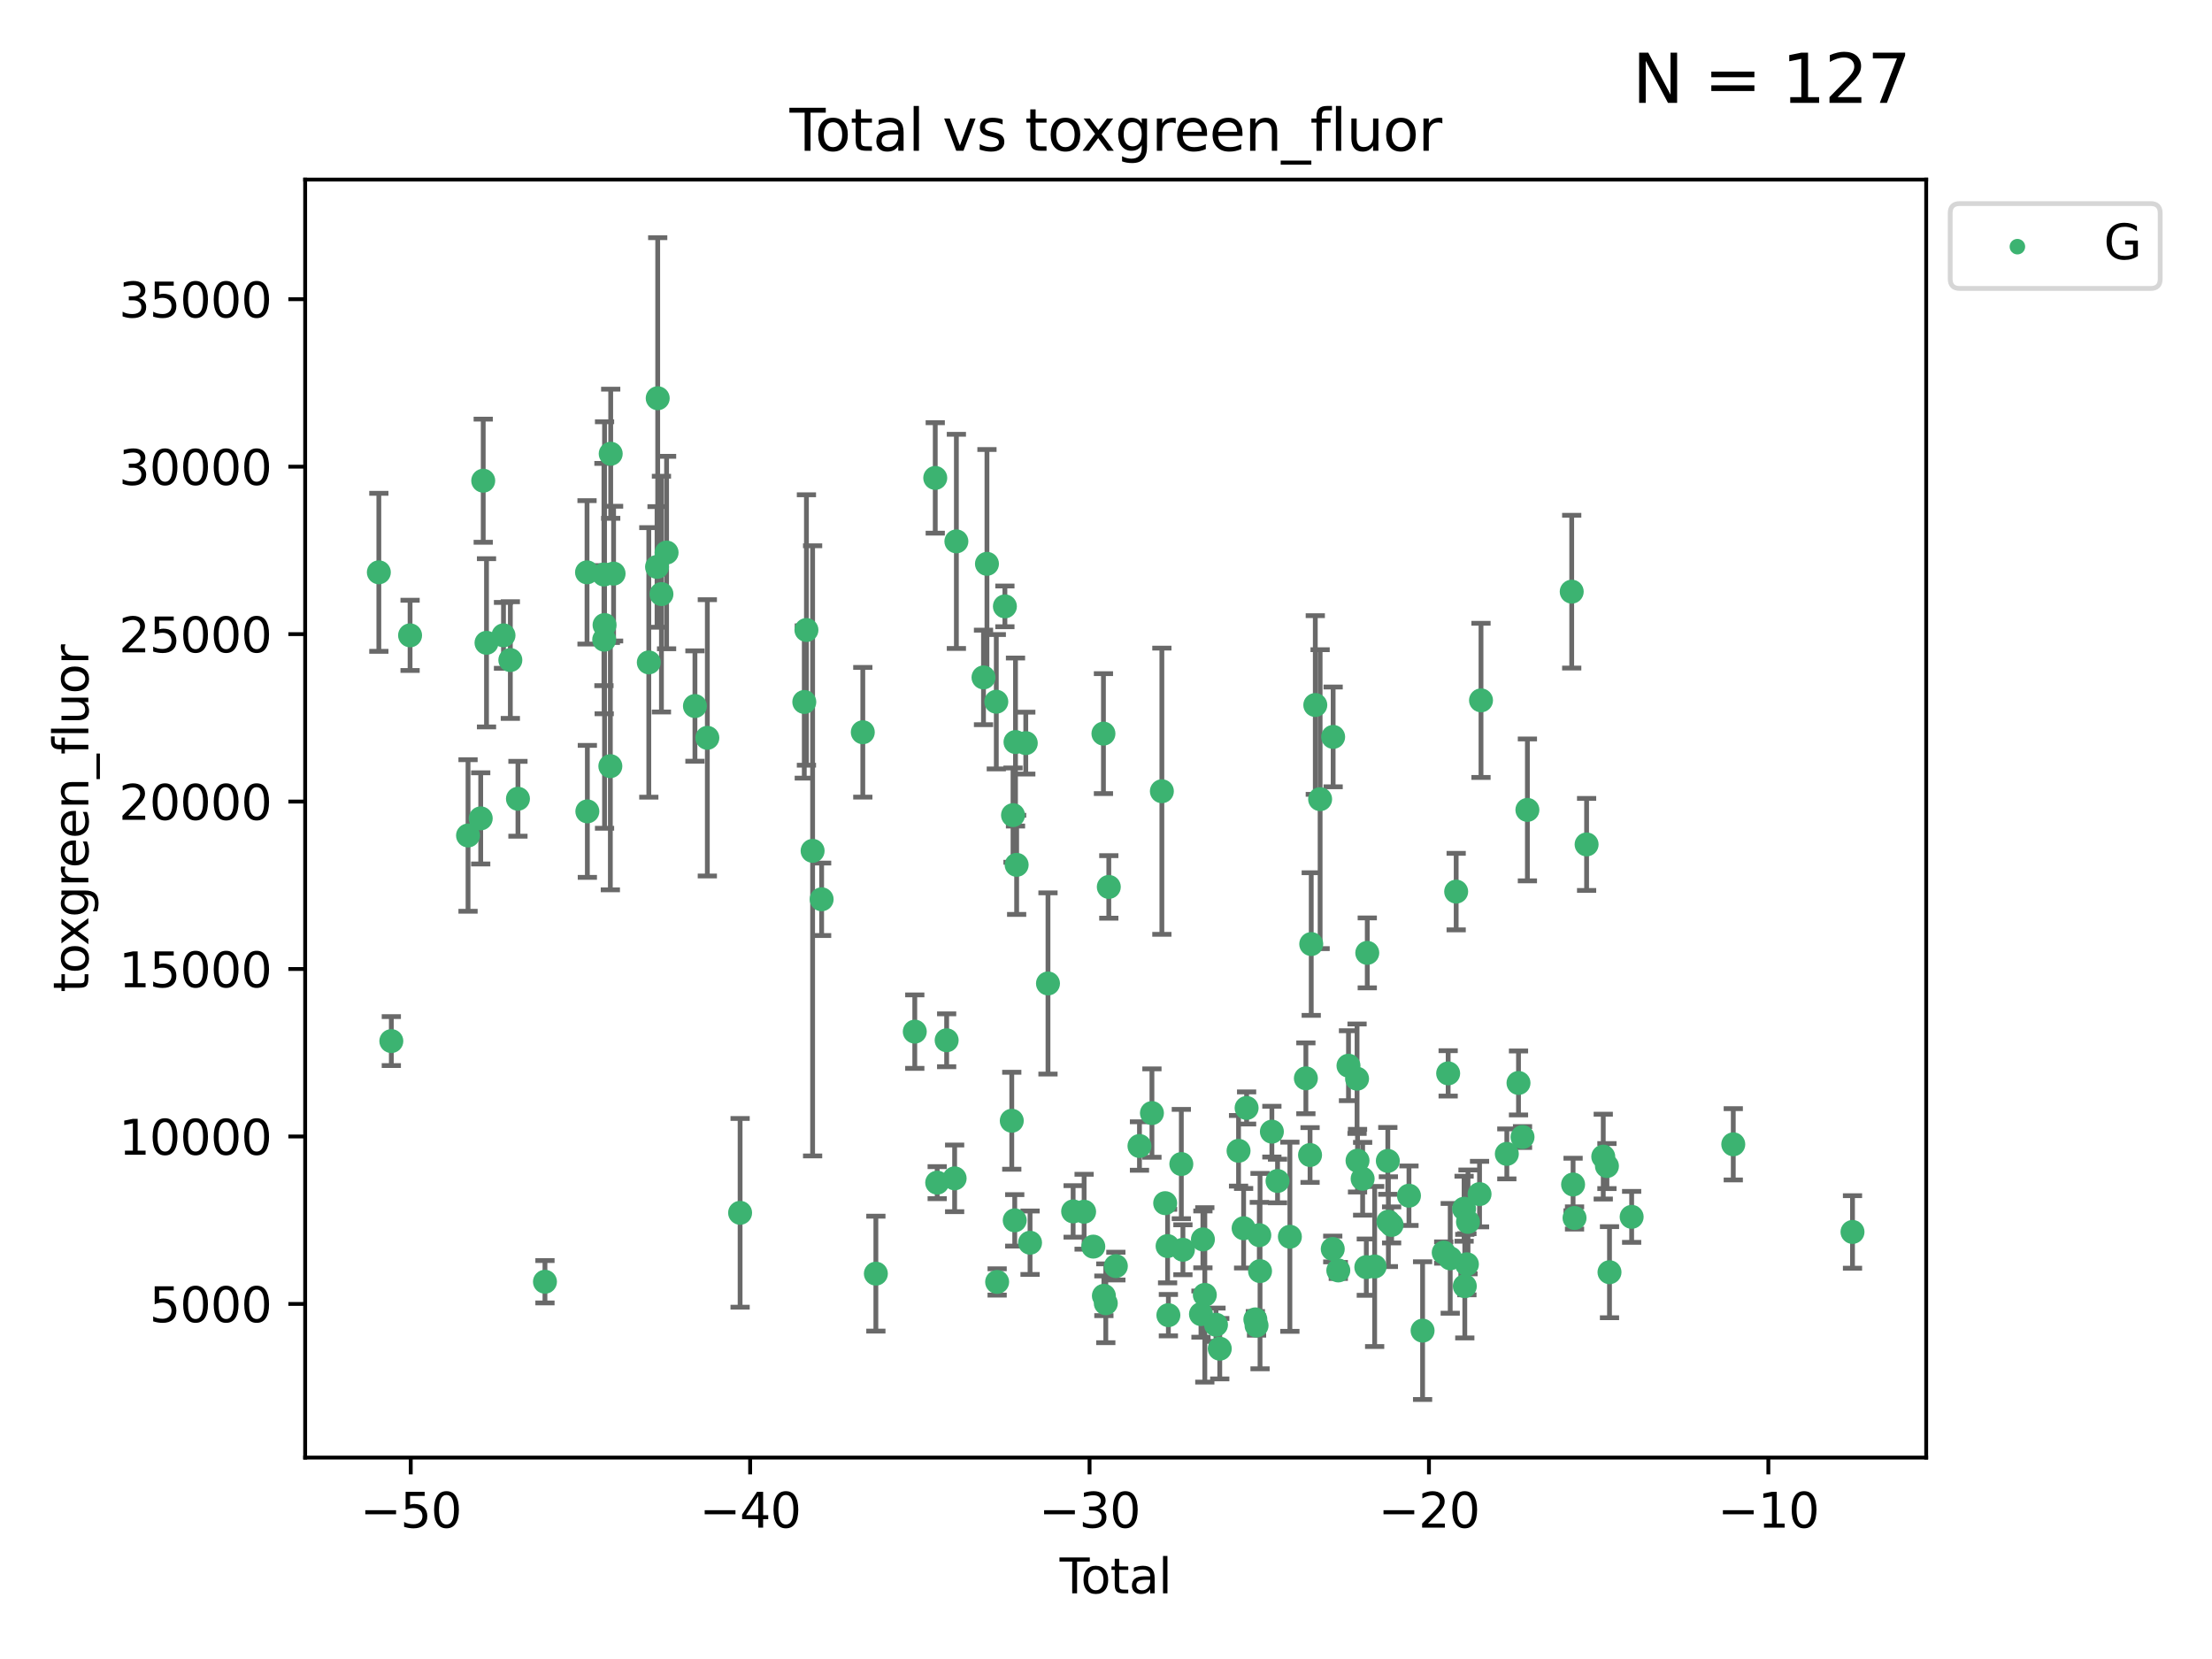 <?xml version="1.0" encoding="utf-8" standalone="no"?>
<!DOCTYPE svg PUBLIC "-//W3C//DTD SVG 1.1//EN"
  "http://www.w3.org/Graphics/SVG/1.1/DTD/svg11.dtd">
<svg xmlns:xlink="http://www.w3.org/1999/xlink" width="460.8pt" height="345.6pt" viewBox="0 0 460.8 345.6" xmlns="http://www.w3.org/2000/svg" version="1.1">
 <defs>
  <style type="text/css">*{stroke-linejoin: round; stroke-linecap: butt}</style>
 </defs>
 <g id="figure_1">
  <g id="patch_1">
   <path d="M 0 345.6 
L 460.8 345.6 
L 460.8 0 
L 0 0 
z
" style="fill: #ffffff"/>
  </g>
  <g id="axes_1">
   <g id="patch_2">
    <path d="M 63.571 303.64 
L 401.26 303.64 
L 401.26 37.411 
L 63.571 37.411 
z
" style="fill: #ffffff"/>
   </g>
   <g id="PathCollection_1">
    <defs>
     <path id="m1a2fc193d6" d="M 0 1.118 
C 0.297 1.118 0.581 1 0.791 0.791 
C 1 0.581 1.118 0.297 1.118 0 
C 1.118 -0.297 1 -0.581 0.791 -0.791 
C 0.581 -1 0.297 -1.118 0 -1.118 
C -0.297 -1.118 -0.581 -1 -0.791 -0.791 
C -1 -0.581 -1.118 -0.297 -1.118 0 
C -1.118 0.297 -1 0.581 -0.791 0.791 
C -0.581 1 -0.297 1.118 0 1.118 
z
" style="stroke: #3cb371"/>
    </defs>
    <g clip-path="url(#p40e7489bf6)">
     <use xlink:href="#m1a2fc193d6" x="78.921" y="119.223" style="fill: #3cb371; stroke: #3cb371"/>
     <use xlink:href="#m1a2fc193d6" x="81.52" y="216.875" style="fill: #3cb371; stroke: #3cb371"/>
     <use xlink:href="#m1a2fc193d6" x="85.426" y="132.355" style="fill: #3cb371; stroke: #3cb371"/>
     <use xlink:href="#m1a2fc193d6" x="97.501" y="174.046" style="fill: #3cb371; stroke: #3cb371"/>
     <use xlink:href="#m1a2fc193d6" x="100.142" y="170.482" style="fill: #3cb371; stroke: #3cb371"/>
     <use xlink:href="#m1a2fc193d6" x="100.665" y="100.136" style="fill: #3cb371; stroke: #3cb371"/>
     <use xlink:href="#m1a2fc193d6" x="101.349" y="133.91" style="fill: #3cb371; stroke: #3cb371"/>
     <use xlink:href="#m1a2fc193d6" x="104.888" y="132.357" style="fill: #3cb371; stroke: #3cb371"/>
     <use xlink:href="#m1a2fc193d6" x="106.313" y="137.502" style="fill: #3cb371; stroke: #3cb371"/>
     <use xlink:href="#m1a2fc193d6" x="107.898" y="166.398" style="fill: #3cb371; stroke: #3cb371"/>
     <use xlink:href="#m1a2fc193d6" x="113.526" y="267.011" style="fill: #3cb371; stroke: #3cb371"/>
     <use xlink:href="#m1a2fc193d6" x="122.288" y="119.23" style="fill: #3cb371; stroke: #3cb371"/>
     <use xlink:href="#m1a2fc193d6" x="122.357" y="169.026" style="fill: #3cb371; stroke: #3cb371"/>
     <use xlink:href="#m1a2fc193d6" x="125.813" y="119.685" style="fill: #3cb371; stroke: #3cb371"/>
     <use xlink:href="#m1a2fc193d6" x="125.866" y="133.258" style="fill: #3cb371; stroke: #3cb371"/>
     <use xlink:href="#m1a2fc193d6" x="125.938" y="130.205" style="fill: #3cb371; stroke: #3cb371"/>
     <use xlink:href="#m1a2fc193d6" x="127.147" y="159.605" style="fill: #3cb371; stroke: #3cb371"/>
     <use xlink:href="#m1a2fc193d6" x="127.222" y="94.521" style="fill: #3cb371; stroke: #3cb371"/>
     <use xlink:href="#m1a2fc193d6" x="127.822" y="119.494" style="fill: #3cb371; stroke: #3cb371"/>
     <use xlink:href="#m1a2fc193d6" x="135.158" y="137.991" style="fill: #3cb371; stroke: #3cb371"/>
     <use xlink:href="#m1a2fc193d6" x="136.874" y="118.098" style="fill: #3cb371; stroke: #3cb371"/>
     <use xlink:href="#m1a2fc193d6" x="137.013" y="82.96" style="fill: #3cb371; stroke: #3cb371"/>
     <use xlink:href="#m1a2fc193d6" x="137.79" y="123.763" style="fill: #3cb371; stroke: #3cb371"/>
     <use xlink:href="#m1a2fc193d6" x="138.862" y="115.105" style="fill: #3cb371; stroke: #3cb371"/>
     <use xlink:href="#m1a2fc193d6" x="144.77" y="147.082" style="fill: #3cb371; stroke: #3cb371"/>
     <use xlink:href="#m1a2fc193d6" x="147.351" y="153.704" style="fill: #3cb371; stroke: #3cb371"/>
     <use xlink:href="#m1a2fc193d6" x="154.177" y="252.652" style="fill: #3cb371; stroke: #3cb371"/>
     <use xlink:href="#m1a2fc193d6" x="167.549" y="146.233" style="fill: #3cb371; stroke: #3cb371"/>
     <use xlink:href="#m1a2fc193d6" x="167.994" y="131.241" style="fill: #3cb371; stroke: #3cb371"/>
     <use xlink:href="#m1a2fc193d6" x="169.282" y="177.246" style="fill: #3cb371; stroke: #3cb371"/>
     <use xlink:href="#m1a2fc193d6" x="171.161" y="187.338" style="fill: #3cb371; stroke: #3cb371"/>
     <use xlink:href="#m1a2fc193d6" x="179.737" y="152.54" style="fill: #3cb371; stroke: #3cb371"/>
     <use xlink:href="#m1a2fc193d6" x="182.46" y="265.325" style="fill: #3cb371; stroke: #3cb371"/>
     <use xlink:href="#m1a2fc193d6" x="190.566" y="214.907" style="fill: #3cb371; stroke: #3cb371"/>
     <use xlink:href="#m1a2fc193d6" x="194.829" y="99.56" style="fill: #3cb371; stroke: #3cb371"/>
     <use xlink:href="#m1a2fc193d6" x="195.234" y="246.368" style="fill: #3cb371; stroke: #3cb371"/>
     <use xlink:href="#m1a2fc193d6" x="197.204" y="216.706" style="fill: #3cb371; stroke: #3cb371"/>
     <use xlink:href="#m1a2fc193d6" x="198.867" y="245.472" style="fill: #3cb371; stroke: #3cb371"/>
     <use xlink:href="#m1a2fc193d6" x="199.232" y="112.778" style="fill: #3cb371; stroke: #3cb371"/>
     <use xlink:href="#m1a2fc193d6" x="204.882" y="141.118" style="fill: #3cb371; stroke: #3cb371"/>
     <use xlink:href="#m1a2fc193d6" x="205.601" y="117.456" style="fill: #3cb371; stroke: #3cb371"/>
     <use xlink:href="#m1a2fc193d6" x="207.548" y="146.182" style="fill: #3cb371; stroke: #3cb371"/>
     <use xlink:href="#m1a2fc193d6" x="207.722" y="267.051" style="fill: #3cb371; stroke: #3cb371"/>
     <use xlink:href="#m1a2fc193d6" x="209.339" y="126.317" style="fill: #3cb371; stroke: #3cb371"/>
     <use xlink:href="#m1a2fc193d6" x="210.771" y="233.473" style="fill: #3cb371; stroke: #3cb371"/>
     <use xlink:href="#m1a2fc193d6" x="211.03" y="169.806" style="fill: #3cb371; stroke: #3cb371"/>
     <use xlink:href="#m1a2fc193d6" x="211.387" y="254.221" style="fill: #3cb371; stroke: #3cb371"/>
     <use xlink:href="#m1a2fc193d6" x="211.547" y="154.58" style="fill: #3cb371; stroke: #3cb371"/>
     <use xlink:href="#m1a2fc193d6" x="211.786" y="180.163" style="fill: #3cb371; stroke: #3cb371"/>
     <use xlink:href="#m1a2fc193d6" x="213.69" y="154.805" style="fill: #3cb371; stroke: #3cb371"/>
     <use xlink:href="#m1a2fc193d6" x="214.578" y="258.881" style="fill: #3cb371; stroke: #3cb371"/>
     <use xlink:href="#m1a2fc193d6" x="218.314" y="204.872" style="fill: #3cb371; stroke: #3cb371"/>
     <use xlink:href="#m1a2fc193d6" x="223.555" y="252.356" style="fill: #3cb371; stroke: #3cb371"/>
     <use xlink:href="#m1a2fc193d6" x="225.841" y="252.423" style="fill: #3cb371; stroke: #3cb371"/>
     <use xlink:href="#m1a2fc193d6" x="227.754" y="259.692" style="fill: #3cb371; stroke: #3cb371"/>
     <use xlink:href="#m1a2fc193d6" x="229.867" y="152.825" style="fill: #3cb371; stroke: #3cb371"/>
     <use xlink:href="#m1a2fc193d6" x="229.959" y="269.94" style="fill: #3cb371; stroke: #3cb371"/>
     <use xlink:href="#m1a2fc193d6" x="230.357" y="271.497" style="fill: #3cb371; stroke: #3cb371"/>
     <use xlink:href="#m1a2fc193d6" x="230.984" y="184.763" style="fill: #3cb371; stroke: #3cb371"/>
     <use xlink:href="#m1a2fc193d6" x="232.453" y="263.752" style="fill: #3cb371; stroke: #3cb371"/>
     <use xlink:href="#m1a2fc193d6" x="237.373" y="238.732" style="fill: #3cb371; stroke: #3cb371"/>
     <use xlink:href="#m1a2fc193d6" x="239.969" y="231.873" style="fill: #3cb371; stroke: #3cb371"/>
     <use xlink:href="#m1a2fc193d6" x="242.039" y="164.829" style="fill: #3cb371; stroke: #3cb371"/>
     <use xlink:href="#m1a2fc193d6" x="242.727" y="250.64" style="fill: #3cb371; stroke: #3cb371"/>
     <use xlink:href="#m1a2fc193d6" x="243.23" y="259.579" style="fill: #3cb371; stroke: #3cb371"/>
     <use xlink:href="#m1a2fc193d6" x="243.395" y="273.974" style="fill: #3cb371; stroke: #3cb371"/>
     <use xlink:href="#m1a2fc193d6" x="246.092" y="242.491" style="fill: #3cb371; stroke: #3cb371"/>
     <use xlink:href="#m1a2fc193d6" x="246.424" y="260.346" style="fill: #3cb371; stroke: #3cb371"/>
     <use xlink:href="#m1a2fc193d6" x="250.185" y="273.753" style="fill: #3cb371; stroke: #3cb371"/>
     <use xlink:href="#m1a2fc193d6" x="250.588" y="258.192" style="fill: #3cb371; stroke: #3cb371"/>
     <use xlink:href="#m1a2fc193d6" x="250.985" y="269.747" style="fill: #3cb371; stroke: #3cb371"/>
     <use xlink:href="#m1a2fc193d6" x="253.314" y="275.967" style="fill: #3cb371; stroke: #3cb371"/>
     <use xlink:href="#m1a2fc193d6" x="254.099" y="280.956" style="fill: #3cb371; stroke: #3cb371"/>
     <use xlink:href="#m1a2fc193d6" x="258.013" y="239.733" style="fill: #3cb371; stroke: #3cb371"/>
     <use xlink:href="#m1a2fc193d6" x="259.068" y="255.865" style="fill: #3cb371; stroke: #3cb371"/>
     <use xlink:href="#m1a2fc193d6" x="259.69" y="230.807" style="fill: #3cb371; stroke: #3cb371"/>
     <use xlink:href="#m1a2fc193d6" x="261.513" y="274.852" style="fill: #3cb371; stroke: #3cb371"/>
     <use xlink:href="#m1a2fc193d6" x="261.762" y="276.133" style="fill: #3cb371; stroke: #3cb371"/>
     <use xlink:href="#m1a2fc193d6" x="262.338" y="257.311" style="fill: #3cb371; stroke: #3cb371"/>
     <use xlink:href="#m1a2fc193d6" x="262.49" y="264.794" style="fill: #3cb371; stroke: #3cb371"/>
     <use xlink:href="#m1a2fc193d6" x="264.956" y="235.742" style="fill: #3cb371; stroke: #3cb371"/>
     <use xlink:href="#m1a2fc193d6" x="266.135" y="246.023" style="fill: #3cb371; stroke: #3cb371"/>
     <use xlink:href="#m1a2fc193d6" x="268.707" y="257.636" style="fill: #3cb371; stroke: #3cb371"/>
     <use xlink:href="#m1a2fc193d6" x="272.038" y="224.633" style="fill: #3cb371; stroke: #3cb371"/>
     <use xlink:href="#m1a2fc193d6" x="272.909" y="240.61" style="fill: #3cb371; stroke: #3cb371"/>
     <use xlink:href="#m1a2fc193d6" x="273.154" y="196.664" style="fill: #3cb371; stroke: #3cb371"/>
     <use xlink:href="#m1a2fc193d6" x="274" y="146.868" style="fill: #3cb371; stroke: #3cb371"/>
     <use xlink:href="#m1a2fc193d6" x="275.005" y="166.481" style="fill: #3cb371; stroke: #3cb371"/>
     <use xlink:href="#m1a2fc193d6" x="277.637" y="260.186" style="fill: #3cb371; stroke: #3cb371"/>
     <use xlink:href="#m1a2fc193d6" x="277.718" y="153.511" style="fill: #3cb371; stroke: #3cb371"/>
     <use xlink:href="#m1a2fc193d6" x="278.794" y="264.655" style="fill: #3cb371; stroke: #3cb371"/>
     <use xlink:href="#m1a2fc193d6" x="280.916" y="222.005" style="fill: #3cb371; stroke: #3cb371"/>
     <use xlink:href="#m1a2fc193d6" x="282.7" y="224.717" style="fill: #3cb371; stroke: #3cb371"/>
     <use xlink:href="#m1a2fc193d6" x="282.798" y="241.787" style="fill: #3cb371; stroke: #3cb371"/>
     <use xlink:href="#m1a2fc193d6" x="283.863" y="245.561" style="fill: #3cb371; stroke: #3cb371"/>
     <use xlink:href="#m1a2fc193d6" x="284.628" y="263.968" style="fill: #3cb371; stroke: #3cb371"/>
     <use xlink:href="#m1a2fc193d6" x="284.827" y="198.501" style="fill: #3cb371; stroke: #3cb371"/>
     <use xlink:href="#m1a2fc193d6" x="286.365" y="263.832" style="fill: #3cb371; stroke: #3cb371"/>
     <use xlink:href="#m1a2fc193d6" x="289.109" y="241.836" style="fill: #3cb371; stroke: #3cb371"/>
     <use xlink:href="#m1a2fc193d6" x="289.225" y="254.494" style="fill: #3cb371; stroke: #3cb371"/>
     <use xlink:href="#m1a2fc193d6" x="289.899" y="255.176" style="fill: #3cb371; stroke: #3cb371"/>
     <use xlink:href="#m1a2fc193d6" x="293.514" y="249.086" style="fill: #3cb371; stroke: #3cb371"/>
     <use xlink:href="#m1a2fc193d6" x="296.351" y="277.195" style="fill: #3cb371; stroke: #3cb371"/>
     <use xlink:href="#m1a2fc193d6" x="300.754" y="260.927" style="fill: #3cb371; stroke: #3cb371"/>
     <use xlink:href="#m1a2fc193d6" x="301.678" y="223.604" style="fill: #3cb371; stroke: #3cb371"/>
     <use xlink:href="#m1a2fc193d6" x="302.108" y="262.134" style="fill: #3cb371; stroke: #3cb371"/>
     <use xlink:href="#m1a2fc193d6" x="303.347" y="185.739" style="fill: #3cb371; stroke: #3cb371"/>
     <use xlink:href="#m1a2fc193d6" x="304.996" y="251.798" style="fill: #3cb371; stroke: #3cb371"/>
     <use xlink:href="#m1a2fc193d6" x="305.145" y="267.926" style="fill: #3cb371; stroke: #3cb371"/>
     <use xlink:href="#m1a2fc193d6" x="305.584" y="263.37" style="fill: #3cb371; stroke: #3cb371"/>
     <use xlink:href="#m1a2fc193d6" x="305.812" y="254.546" style="fill: #3cb371; stroke: #3cb371"/>
     <use xlink:href="#m1a2fc193d6" x="308.217" y="248.751" style="fill: #3cb371; stroke: #3cb371"/>
     <use xlink:href="#m1a2fc193d6" x="308.521" y="145.898" style="fill: #3cb371; stroke: #3cb371"/>
     <use xlink:href="#m1a2fc193d6" x="313.9" y="240.376" style="fill: #3cb371; stroke: #3cb371"/>
     <use xlink:href="#m1a2fc193d6" x="316.332" y="225.6" style="fill: #3cb371; stroke: #3cb371"/>
     <use xlink:href="#m1a2fc193d6" x="317.169" y="236.865" style="fill: #3cb371; stroke: #3cb371"/>
     <use xlink:href="#m1a2fc193d6" x="318.185" y="168.718" style="fill: #3cb371; stroke: #3cb371"/>
     <use xlink:href="#m1a2fc193d6" x="327.417" y="123.252" style="fill: #3cb371; stroke: #3cb371"/>
     <use xlink:href="#m1a2fc193d6" x="327.703" y="246.749" style="fill: #3cb371; stroke: #3cb371"/>
     <use xlink:href="#m1a2fc193d6" x="328.005" y="253.723" style="fill: #3cb371; stroke: #3cb371"/>
     <use xlink:href="#m1a2fc193d6" x="330.518" y="175.91" style="fill: #3cb371; stroke: #3cb371"/>
     <use xlink:href="#m1a2fc193d6" x="333.988" y="240.944" style="fill: #3cb371; stroke: #3cb371"/>
     <use xlink:href="#m1a2fc193d6" x="334.754" y="242.911" style="fill: #3cb371; stroke: #3cb371"/>
     <use xlink:href="#m1a2fc193d6" x="335.288" y="265.024" style="fill: #3cb371; stroke: #3cb371"/>
     <use xlink:href="#m1a2fc193d6" x="339.903" y="253.492" style="fill: #3cb371; stroke: #3cb371"/>
     <use xlink:href="#m1a2fc193d6" x="361.073" y="238.379" style="fill: #3cb371; stroke: #3cb371"/>
     <use xlink:href="#m1a2fc193d6" x="385.911" y="256.636" style="fill: #3cb371; stroke: #3cb371"/>
    </g>
   </g>
   <g id="matplotlib.axis_1">
    <g id="xtick_1">
     <g id="line2d_1">
      <defs>
       <path id="m958831188b" d="M 0 0 
L 0 3.5 
" style="stroke: #000000; stroke-width: 0.8"/>
      </defs>
      <g>
       <use xlink:href="#m958831188b" x="85.566" y="303.64" style="stroke: #000000; stroke-width: 0.8"/>
      </g>
     </g>
     <g id="text_1">
      <!-- −50 -->
      <g transform="translate(75.014 318.238) scale(0.1 -0.1)">
       <defs>
        <path id="DejaVuSans-2212" d="M 678 2272 
L 4684 2272 
L 4684 1741 
L 678 1741 
L 678 2272 
z
" transform="scale(0.016)"/>
        <path id="DejaVuSans-35" d="M 691 4666 
L 3169 4666 
L 3169 4134 
L 1269 4134 
L 1269 2991 
Q 1406 3038 1543 3061 
Q 1681 3084 1819 3084 
Q 2600 3084 3056 2656 
Q 3513 2228 3513 1497 
Q 3513 744 3044 326 
Q 2575 -91 1722 -91 
Q 1428 -91 1123 -41 
Q 819 9 494 109 
L 494 744 
Q 775 591 1075 516 
Q 1375 441 1709 441 
Q 2250 441 2565 725 
Q 2881 1009 2881 1497 
Q 2881 1984 2565 2268 
Q 2250 2553 1709 2553 
Q 1456 2553 1204 2497 
Q 953 2441 691 2322 
L 691 4666 
z
" transform="scale(0.016)"/>
        <path id="DejaVuSans-30" d="M 2034 4250 
Q 1547 4250 1301 3770 
Q 1056 3291 1056 2328 
Q 1056 1369 1301 889 
Q 1547 409 2034 409 
Q 2525 409 2770 889 
Q 3016 1369 3016 2328 
Q 3016 3291 2770 3770 
Q 2525 4250 2034 4250 
z
M 2034 4750 
Q 2819 4750 3233 4129 
Q 3647 3509 3647 2328 
Q 3647 1150 3233 529 
Q 2819 -91 2034 -91 
Q 1250 -91 836 529 
Q 422 1150 422 2328 
Q 422 3509 836 4129 
Q 1250 4750 2034 4750 
z
" transform="scale(0.016)"/>
       </defs>
       <use xlink:href="#DejaVuSans-2212"/>
       <use xlink:href="#DejaVuSans-35" x="83.789"/>
       <use xlink:href="#DejaVuSans-30" x="147.412"/>
      </g>
     </g>
    </g>
    <g id="xtick_2">
     <g id="line2d_2">
      <g>
       <use xlink:href="#m958831188b" x="156.269" y="303.64" style="stroke: #000000; stroke-width: 0.8"/>
      </g>
     </g>
     <g id="text_2">
      <!-- −40 -->
      <g transform="translate(145.717 318.238) scale(0.1 -0.1)">
       <defs>
        <path id="DejaVuSans-34" d="M 2419 4116 
L 825 1625 
L 2419 1625 
L 2419 4116 
z
M 2253 4666 
L 3047 4666 
L 3047 1625 
L 3713 1625 
L 3713 1100 
L 3047 1100 
L 3047 0 
L 2419 0 
L 2419 1100 
L 313 1100 
L 313 1709 
L 2253 4666 
z
" transform="scale(0.016)"/>
       </defs>
       <use xlink:href="#DejaVuSans-2212"/>
       <use xlink:href="#DejaVuSans-34" x="83.789"/>
       <use xlink:href="#DejaVuSans-30" x="147.412"/>
      </g>
     </g>
    </g>
    <g id="xtick_3">
     <g id="line2d_3">
      <g>
       <use xlink:href="#m958831188b" x="226.973" y="303.64" style="stroke: #000000; stroke-width: 0.8"/>
      </g>
     </g>
     <g id="text_3">
      <!-- −30 -->
      <g transform="translate(216.42 318.238) scale(0.1 -0.1)">
       <defs>
        <path id="DejaVuSans-33" d="M 2597 2516 
Q 3050 2419 3304 2112 
Q 3559 1806 3559 1356 
Q 3559 666 3084 287 
Q 2609 -91 1734 -91 
Q 1441 -91 1130 -33 
Q 819 25 488 141 
L 488 750 
Q 750 597 1062 519 
Q 1375 441 1716 441 
Q 2309 441 2620 675 
Q 2931 909 2931 1356 
Q 2931 1769 2642 2001 
Q 2353 2234 1838 2234 
L 1294 2234 
L 1294 2753 
L 1863 2753 
Q 2328 2753 2575 2939 
Q 2822 3125 2822 3475 
Q 2822 3834 2567 4026 
Q 2313 4219 1838 4219 
Q 1578 4219 1281 4162 
Q 984 4106 628 3988 
L 628 4550 
Q 988 4650 1302 4700 
Q 1616 4750 1894 4750 
Q 2613 4750 3031 4423 
Q 3450 4097 3450 3541 
Q 3450 3153 3228 2886 
Q 3006 2619 2597 2516 
z
" transform="scale(0.016)"/>
       </defs>
       <use xlink:href="#DejaVuSans-2212"/>
       <use xlink:href="#DejaVuSans-33" x="83.789"/>
       <use xlink:href="#DejaVuSans-30" x="147.412"/>
      </g>
     </g>
    </g>
    <g id="xtick_4">
     <g id="line2d_4">
      <g>
       <use xlink:href="#m958831188b" x="297.676" y="303.64" style="stroke: #000000; stroke-width: 0.8"/>
      </g>
     </g>
     <g id="text_4">
      <!-- −20 -->
      <g transform="translate(287.124 318.238) scale(0.1 -0.1)">
       <defs>
        <path id="DejaVuSans-32" d="M 1228 531 
L 3431 531 
L 3431 0 
L 469 0 
L 469 531 
Q 828 903 1448 1529 
Q 2069 2156 2228 2338 
Q 2531 2678 2651 2914 
Q 2772 3150 2772 3378 
Q 2772 3750 2511 3984 
Q 2250 4219 1831 4219 
Q 1534 4219 1204 4116 
Q 875 4013 500 3803 
L 500 4441 
Q 881 4594 1212 4672 
Q 1544 4750 1819 4750 
Q 2544 4750 2975 4387 
Q 3406 4025 3406 3419 
Q 3406 3131 3298 2873 
Q 3191 2616 2906 2266 
Q 2828 2175 2409 1742 
Q 1991 1309 1228 531 
z
" transform="scale(0.016)"/>
       </defs>
       <use xlink:href="#DejaVuSans-2212"/>
       <use xlink:href="#DejaVuSans-32" x="83.789"/>
       <use xlink:href="#DejaVuSans-30" x="147.412"/>
      </g>
     </g>
    </g>
    <g id="xtick_5">
     <g id="line2d_5">
      <g>
       <use xlink:href="#m958831188b" x="368.379" y="303.64" style="stroke: #000000; stroke-width: 0.8"/>
      </g>
     </g>
     <g id="text_5">
      <!-- −10 -->
      <g transform="translate(357.827 318.238) scale(0.1 -0.1)">
       <defs>
        <path id="DejaVuSans-31" d="M 794 531 
L 1825 531 
L 1825 4091 
L 703 3866 
L 703 4441 
L 1819 4666 
L 2450 4666 
L 2450 531 
L 3481 531 
L 3481 0 
L 794 0 
L 794 531 
z
" transform="scale(0.016)"/>
       </defs>
       <use xlink:href="#DejaVuSans-2212"/>
       <use xlink:href="#DejaVuSans-31" x="83.789"/>
       <use xlink:href="#DejaVuSans-30" x="147.412"/>
      </g>
     </g>
    </g>
    <g id="text_6">
     <!-- Total -->
     <g transform="translate(220.739 331.917) scale(0.1 -0.1)">
      <defs>
       <path id="DejaVuSans-54" d="M -19 4666 
L 3928 4666 
L 3928 4134 
L 2272 4134 
L 2272 0 
L 1638 0 
L 1638 4134 
L -19 4134 
L -19 4666 
z
" transform="scale(0.016)"/>
       <path id="DejaVuSans-6f" d="M 1959 3097 
Q 1497 3097 1228 2736 
Q 959 2375 959 1747 
Q 959 1119 1226 758 
Q 1494 397 1959 397 
Q 2419 397 2687 759 
Q 2956 1122 2956 1747 
Q 2956 2369 2687 2733 
Q 2419 3097 1959 3097 
z
M 1959 3584 
Q 2709 3584 3137 3096 
Q 3566 2609 3566 1747 
Q 3566 888 3137 398 
Q 2709 -91 1959 -91 
Q 1206 -91 779 398 
Q 353 888 353 1747 
Q 353 2609 779 3096 
Q 1206 3584 1959 3584 
z
" transform="scale(0.016)"/>
       <path id="DejaVuSans-74" d="M 1172 4494 
L 1172 3500 
L 2356 3500 
L 2356 3053 
L 1172 3053 
L 1172 1153 
Q 1172 725 1289 603 
Q 1406 481 1766 481 
L 2356 481 
L 2356 0 
L 1766 0 
Q 1100 0 847 248 
Q 594 497 594 1153 
L 594 3053 
L 172 3053 
L 172 3500 
L 594 3500 
L 594 4494 
L 1172 4494 
z
" transform="scale(0.016)"/>
       <path id="DejaVuSans-61" d="M 2194 1759 
Q 1497 1759 1228 1600 
Q 959 1441 959 1056 
Q 959 750 1161 570 
Q 1363 391 1709 391 
Q 2188 391 2477 730 
Q 2766 1069 2766 1631 
L 2766 1759 
L 2194 1759 
z
M 3341 1997 
L 3341 0 
L 2766 0 
L 2766 531 
Q 2569 213 2275 61 
Q 1981 -91 1556 -91 
Q 1019 -91 701 211 
Q 384 513 384 1019 
Q 384 1609 779 1909 
Q 1175 2209 1959 2209 
L 2766 2209 
L 2766 2266 
Q 2766 2663 2505 2880 
Q 2244 3097 1772 3097 
Q 1472 3097 1187 3025 
Q 903 2953 641 2809 
L 641 3341 
Q 956 3463 1253 3523 
Q 1550 3584 1831 3584 
Q 2591 3584 2966 3190 
Q 3341 2797 3341 1997 
z
" transform="scale(0.016)"/>
       <path id="DejaVuSans-6c" d="M 603 4863 
L 1178 4863 
L 1178 0 
L 603 0 
L 603 4863 
z
" transform="scale(0.016)"/>
      </defs>
      <use xlink:href="#DejaVuSans-54"/>
      <use xlink:href="#DejaVuSans-6f" x="44.084"/>
      <use xlink:href="#DejaVuSans-74" x="105.266"/>
      <use xlink:href="#DejaVuSans-61" x="144.475"/>
      <use xlink:href="#DejaVuSans-6c" x="205.754"/>
     </g>
    </g>
   </g>
   <g id="matplotlib.axis_2">
    <g id="ytick_1">
     <g id="line2d_6">
      <defs>
       <path id="m649c328dce" d="M 0 0 
L -3.5 0 
" style="stroke: #000000; stroke-width: 0.8"/>
      </defs>
      <g>
       <use xlink:href="#m649c328dce" x="63.571" y="271.633" style="stroke: #000000; stroke-width: 0.8"/>
      </g>
     </g>
     <g id="text_7">
      <!-- 5000 -->
      <g transform="translate(31.121 275.432) scale(0.1 -0.1)">
       <use xlink:href="#DejaVuSans-35"/>
       <use xlink:href="#DejaVuSans-30" x="63.623"/>
       <use xlink:href="#DejaVuSans-30" x="127.246"/>
       <use xlink:href="#DejaVuSans-30" x="190.869"/>
      </g>
     </g>
    </g>
    <g id="ytick_2">
     <g id="line2d_7">
      <g>
       <use xlink:href="#m649c328dce" x="63.571" y="236.749" style="stroke: #000000; stroke-width: 0.8"/>
      </g>
     </g>
     <g id="text_8">
      <!-- 10000 -->
      <g transform="translate(24.759 240.548) scale(0.1 -0.1)">
       <use xlink:href="#DejaVuSans-31"/>
       <use xlink:href="#DejaVuSans-30" x="63.623"/>
       <use xlink:href="#DejaVuSans-30" x="127.246"/>
       <use xlink:href="#DejaVuSans-30" x="190.869"/>
       <use xlink:href="#DejaVuSans-30" x="254.492"/>
      </g>
     </g>
    </g>
    <g id="ytick_3">
     <g id="line2d_8">
      <g>
       <use xlink:href="#m649c328dce" x="63.571" y="201.865" style="stroke: #000000; stroke-width: 0.8"/>
      </g>
     </g>
     <g id="text_9">
      <!-- 15000 -->
      <g transform="translate(24.759 205.664) scale(0.1 -0.1)">
       <use xlink:href="#DejaVuSans-31"/>
       <use xlink:href="#DejaVuSans-35" x="63.623"/>
       <use xlink:href="#DejaVuSans-30" x="127.246"/>
       <use xlink:href="#DejaVuSans-30" x="190.869"/>
       <use xlink:href="#DejaVuSans-30" x="254.492"/>
      </g>
     </g>
    </g>
    <g id="ytick_4">
     <g id="line2d_9">
      <g>
       <use xlink:href="#m649c328dce" x="63.571" y="166.981" style="stroke: #000000; stroke-width: 0.8"/>
      </g>
     </g>
     <g id="text_10">
      <!-- 20000 -->
      <g transform="translate(24.759 170.78) scale(0.1 -0.1)">
       <use xlink:href="#DejaVuSans-32"/>
       <use xlink:href="#DejaVuSans-30" x="63.623"/>
       <use xlink:href="#DejaVuSans-30" x="127.246"/>
       <use xlink:href="#DejaVuSans-30" x="190.869"/>
       <use xlink:href="#DejaVuSans-30" x="254.492"/>
      </g>
     </g>
    </g>
    <g id="ytick_5">
     <g id="line2d_10">
      <g>
       <use xlink:href="#m649c328dce" x="63.571" y="132.097" style="stroke: #000000; stroke-width: 0.8"/>
      </g>
     </g>
     <g id="text_11">
      <!-- 25000 -->
      <g transform="translate(24.759 135.896) scale(0.1 -0.1)">
       <use xlink:href="#DejaVuSans-32"/>
       <use xlink:href="#DejaVuSans-35" x="63.623"/>
       <use xlink:href="#DejaVuSans-30" x="127.246"/>
       <use xlink:href="#DejaVuSans-30" x="190.869"/>
       <use xlink:href="#DejaVuSans-30" x="254.492"/>
      </g>
     </g>
    </g>
    <g id="ytick_6">
     <g id="line2d_11">
      <g>
       <use xlink:href="#m649c328dce" x="63.571" y="97.213" style="stroke: #000000; stroke-width: 0.8"/>
      </g>
     </g>
     <g id="text_12">
      <!-- 30000 -->
      <g transform="translate(24.759 101.013) scale(0.1 -0.1)">
       <use xlink:href="#DejaVuSans-33"/>
       <use xlink:href="#DejaVuSans-30" x="63.623"/>
       <use xlink:href="#DejaVuSans-30" x="127.246"/>
       <use xlink:href="#DejaVuSans-30" x="190.869"/>
       <use xlink:href="#DejaVuSans-30" x="254.492"/>
      </g>
     </g>
    </g>
    <g id="ytick_7">
     <g id="line2d_12">
      <g>
       <use xlink:href="#m649c328dce" x="63.571" y="62.33" style="stroke: #000000; stroke-width: 0.8"/>
      </g>
     </g>
     <g id="text_13">
      <!-- 35000 -->
      <g transform="translate(24.759 66.129) scale(0.1 -0.1)">
       <use xlink:href="#DejaVuSans-33"/>
       <use xlink:href="#DejaVuSans-35" x="63.623"/>
       <use xlink:href="#DejaVuSans-30" x="127.246"/>
       <use xlink:href="#DejaVuSans-30" x="190.869"/>
       <use xlink:href="#DejaVuSans-30" x="254.492"/>
      </g>
     </g>
    </g>
    <g id="text_14">
     <!-- toxgreen_fluor -->
     <g transform="translate(18.401 206.72) rotate(-90) scale(0.1 -0.1)">
      <defs>
       <path id="DejaVuSans-78" d="M 3513 3500 
L 2247 1797 
L 3578 0 
L 2900 0 
L 1881 1375 
L 863 0 
L 184 0 
L 1544 1831 
L 300 3500 
L 978 3500 
L 1906 2253 
L 2834 3500 
L 3513 3500 
z
" transform="scale(0.016)"/>
       <path id="DejaVuSans-67" d="M 2906 1791 
Q 2906 2416 2648 2759 
Q 2391 3103 1925 3103 
Q 1463 3103 1205 2759 
Q 947 2416 947 1791 
Q 947 1169 1205 825 
Q 1463 481 1925 481 
Q 2391 481 2648 825 
Q 2906 1169 2906 1791 
z
M 3481 434 
Q 3481 -459 3084 -895 
Q 2688 -1331 1869 -1331 
Q 1566 -1331 1297 -1286 
Q 1028 -1241 775 -1147 
L 775 -588 
Q 1028 -725 1275 -790 
Q 1522 -856 1778 -856 
Q 2344 -856 2625 -561 
Q 2906 -266 2906 331 
L 2906 616 
Q 2728 306 2450 153 
Q 2172 0 1784 0 
Q 1141 0 747 490 
Q 353 981 353 1791 
Q 353 2603 747 3093 
Q 1141 3584 1784 3584 
Q 2172 3584 2450 3431 
Q 2728 3278 2906 2969 
L 2906 3500 
L 3481 3500 
L 3481 434 
z
" transform="scale(0.016)"/>
       <path id="DejaVuSans-72" d="M 2631 2963 
Q 2534 3019 2420 3045 
Q 2306 3072 2169 3072 
Q 1681 3072 1420 2755 
Q 1159 2438 1159 1844 
L 1159 0 
L 581 0 
L 581 3500 
L 1159 3500 
L 1159 2956 
Q 1341 3275 1631 3429 
Q 1922 3584 2338 3584 
Q 2397 3584 2469 3576 
Q 2541 3569 2628 3553 
L 2631 2963 
z
" transform="scale(0.016)"/>
       <path id="DejaVuSans-65" d="M 3597 1894 
L 3597 1613 
L 953 1613 
Q 991 1019 1311 708 
Q 1631 397 2203 397 
Q 2534 397 2845 478 
Q 3156 559 3463 722 
L 3463 178 
Q 3153 47 2828 -22 
Q 2503 -91 2169 -91 
Q 1331 -91 842 396 
Q 353 884 353 1716 
Q 353 2575 817 3079 
Q 1281 3584 2069 3584 
Q 2775 3584 3186 3129 
Q 3597 2675 3597 1894 
z
M 3022 2063 
Q 3016 2534 2758 2815 
Q 2500 3097 2075 3097 
Q 1594 3097 1305 2825 
Q 1016 2553 972 2059 
L 3022 2063 
z
" transform="scale(0.016)"/>
       <path id="DejaVuSans-6e" d="M 3513 2113 
L 3513 0 
L 2938 0 
L 2938 2094 
Q 2938 2591 2744 2837 
Q 2550 3084 2163 3084 
Q 1697 3084 1428 2787 
Q 1159 2491 1159 1978 
L 1159 0 
L 581 0 
L 581 3500 
L 1159 3500 
L 1159 2956 
Q 1366 3272 1645 3428 
Q 1925 3584 2291 3584 
Q 2894 3584 3203 3211 
Q 3513 2838 3513 2113 
z
" transform="scale(0.016)"/>
       <path id="DejaVuSans-5f" d="M 3263 -1063 
L 3263 -1509 
L -63 -1509 
L -63 -1063 
L 3263 -1063 
z
" transform="scale(0.016)"/>
       <path id="DejaVuSans-66" d="M 2375 4863 
L 2375 4384 
L 1825 4384 
Q 1516 4384 1395 4259 
Q 1275 4134 1275 3809 
L 1275 3500 
L 2222 3500 
L 2222 3053 
L 1275 3053 
L 1275 0 
L 697 0 
L 697 3053 
L 147 3053 
L 147 3500 
L 697 3500 
L 697 3744 
Q 697 4328 969 4595 
Q 1241 4863 1831 4863 
L 2375 4863 
z
" transform="scale(0.016)"/>
       <path id="DejaVuSans-75" d="M 544 1381 
L 544 3500 
L 1119 3500 
L 1119 1403 
Q 1119 906 1312 657 
Q 1506 409 1894 409 
Q 2359 409 2629 706 
Q 2900 1003 2900 1516 
L 2900 3500 
L 3475 3500 
L 3475 0 
L 2900 0 
L 2900 538 
Q 2691 219 2414 64 
Q 2138 -91 1772 -91 
Q 1169 -91 856 284 
Q 544 659 544 1381 
z
M 1991 3584 
L 1991 3584 
z
" transform="scale(0.016)"/>
      </defs>
      <use xlink:href="#DejaVuSans-74"/>
      <use xlink:href="#DejaVuSans-6f" x="39.209"/>
      <use xlink:href="#DejaVuSans-78" x="97.266"/>
      <use xlink:href="#DejaVuSans-67" x="156.445"/>
      <use xlink:href="#DejaVuSans-72" x="219.922"/>
      <use xlink:href="#DejaVuSans-65" x="258.785"/>
      <use xlink:href="#DejaVuSans-65" x="320.309"/>
      <use xlink:href="#DejaVuSans-6e" x="381.832"/>
      <use xlink:href="#DejaVuSans-5f" x="445.211"/>
      <use xlink:href="#DejaVuSans-66" x="495.211"/>
      <use xlink:href="#DejaVuSans-6c" x="530.416"/>
      <use xlink:href="#DejaVuSans-75" x="558.199"/>
      <use xlink:href="#DejaVuSans-6f" x="621.578"/>
      <use xlink:href="#DejaVuSans-72" x="682.76"/>
     </g>
    </g>
   </g>
   <g id="LineCollection_1">
    <path d="M 78.921 135.683 
L 78.921 102.763 
" clip-path="url(#p40e7489bf6)" style="fill: none; stroke: #696969"/>
    <path d="M 81.52 221.973 
L 81.52 211.777 
" clip-path="url(#p40e7489bf6)" style="fill: none; stroke: #696969"/>
    <path d="M 85.426 139.669 
L 85.426 125.041 
" clip-path="url(#p40e7489bf6)" style="fill: none; stroke: #696969"/>
    <path d="M 97.501 189.831 
L 97.501 158.261 
" clip-path="url(#p40e7489bf6)" style="fill: none; stroke: #696969"/>
    <path d="M 100.142 179.981 
L 100.142 160.983 
" clip-path="url(#p40e7489bf6)" style="fill: none; stroke: #696969"/>
    <path d="M 100.665 112.962 
L 100.665 87.311 
" clip-path="url(#p40e7489bf6)" style="fill: none; stroke: #696969"/>
    <path d="M 101.349 151.431 
L 101.349 116.389 
" clip-path="url(#p40e7489bf6)" style="fill: none; stroke: #696969"/>
    <path d="M 104.888 139.215 
L 104.888 125.498 
" clip-path="url(#p40e7489bf6)" style="fill: none; stroke: #696969"/>
    <path d="M 106.313 149.654 
L 106.313 125.35 
" clip-path="url(#p40e7489bf6)" style="fill: none; stroke: #696969"/>
    <path d="M 107.898 174.194 
L 107.898 158.602 
" clip-path="url(#p40e7489bf6)" style="fill: none; stroke: #696969"/>
    <path d="M 113.526 271.423 
L 113.526 262.598 
" clip-path="url(#p40e7489bf6)" style="fill: none; stroke: #696969"/>
    <path d="M 122.288 134.165 
L 122.288 104.295 
" clip-path="url(#p40e7489bf6)" style="fill: none; stroke: #696969"/>
    <path d="M 122.357 182.77 
L 122.357 155.281 
" clip-path="url(#p40e7489bf6)" style="fill: none; stroke: #696969"/>
    <path d="M 125.813 142.836 
L 125.813 96.534 
" clip-path="url(#p40e7489bf6)" style="fill: none; stroke: #696969"/>
    <path d="M 125.866 148.687 
L 125.866 117.829 
" clip-path="url(#p40e7489bf6)" style="fill: none; stroke: #696969"/>
    <path d="M 125.938 172.542 
L 125.938 87.867 
" clip-path="url(#p40e7489bf6)" style="fill: none; stroke: #696969"/>
    <path d="M 127.147 185.37 
L 127.147 133.84 
" clip-path="url(#p40e7489bf6)" style="fill: none; stroke: #696969"/>
    <path d="M 127.222 107.973 
L 127.222 81.069 
" clip-path="url(#p40e7489bf6)" style="fill: none; stroke: #696969"/>
    <path d="M 127.822 133.526 
L 127.822 105.461 
" clip-path="url(#p40e7489bf6)" style="fill: none; stroke: #696969"/>
    <path d="M 135.158 166.064 
L 135.158 109.918 
" clip-path="url(#p40e7489bf6)" style="fill: none; stroke: #696969"/>
    <path d="M 136.874 130.662 
L 136.874 105.533 
" clip-path="url(#p40e7489bf6)" style="fill: none; stroke: #696969"/>
    <path d="M 137.013 116.408 
L 137.013 49.513 
" clip-path="url(#p40e7489bf6)" style="fill: none; stroke: #696969"/>
    <path d="M 137.79 148.32 
L 137.79 99.206 
" clip-path="url(#p40e7489bf6)" style="fill: none; stroke: #696969"/>
    <path d="M 138.862 135.15 
L 138.862 95.061 
" clip-path="url(#p40e7489bf6)" style="fill: none; stroke: #696969"/>
    <path d="M 144.77 158.578 
L 144.77 135.585 
" clip-path="url(#p40e7489bf6)" style="fill: none; stroke: #696969"/>
    <path d="M 147.351 182.486 
L 147.351 124.923 
" clip-path="url(#p40e7489bf6)" style="fill: none; stroke: #696969"/>
    <path d="M 154.177 272.307 
L 154.177 232.996 
" clip-path="url(#p40e7489bf6)" style="fill: none; stroke: #696969"/>
    <path d="M 167.549 162.094 
L 167.549 130.372 
" clip-path="url(#p40e7489bf6)" style="fill: none; stroke: #696969"/>
    <path d="M 167.994 159.409 
L 167.994 103.073 
" clip-path="url(#p40e7489bf6)" style="fill: none; stroke: #696969"/>
    <path d="M 169.282 240.802 
L 169.282 113.691 
" clip-path="url(#p40e7489bf6)" style="fill: none; stroke: #696969"/>
    <path d="M 171.161 194.889 
L 171.161 179.788 
" clip-path="url(#p40e7489bf6)" style="fill: none; stroke: #696969"/>
    <path d="M 179.737 166.051 
L 179.737 139.029 
" clip-path="url(#p40e7489bf6)" style="fill: none; stroke: #696969"/>
    <path d="M 182.46 277.293 
L 182.46 253.356 
" clip-path="url(#p40e7489bf6)" style="fill: none; stroke: #696969"/>
    <path d="M 190.566 222.559 
L 190.566 207.255 
" clip-path="url(#p40e7489bf6)" style="fill: none; stroke: #696969"/>
    <path d="M 194.829 111.064 
L 194.829 88.056 
" clip-path="url(#p40e7489bf6)" style="fill: none; stroke: #696969"/>
    <path d="M 195.234 249.704 
L 195.234 243.033 
" clip-path="url(#p40e7489bf6)" style="fill: none; stroke: #696969"/>
    <path d="M 197.204 222.216 
L 197.204 211.197 
" clip-path="url(#p40e7489bf6)" style="fill: none; stroke: #696969"/>
    <path d="M 198.867 252.417 
L 198.867 238.528 
" clip-path="url(#p40e7489bf6)" style="fill: none; stroke: #696969"/>
    <path d="M 199.232 135.084 
L 199.232 90.473 
" clip-path="url(#p40e7489bf6)" style="fill: none; stroke: #696969"/>
    <path d="M 204.882 150.963 
L 204.882 131.272 
" clip-path="url(#p40e7489bf6)" style="fill: none; stroke: #696969"/>
    <path d="M 205.601 141.273 
L 205.601 93.639 
" clip-path="url(#p40e7489bf6)" style="fill: none; stroke: #696969"/>
    <path d="M 207.548 160.176 
L 207.548 132.188 
" clip-path="url(#p40e7489bf6)" style="fill: none; stroke: #696969"/>
    <path d="M 207.722 269.797 
L 207.722 264.305 
" clip-path="url(#p40e7489bf6)" style="fill: none; stroke: #696969"/>
    <path d="M 209.339 130.562 
L 209.339 122.072 
" clip-path="url(#p40e7489bf6)" style="fill: none; stroke: #696969"/>
    <path d="M 210.771 243.573 
L 210.771 223.373 
" clip-path="url(#p40e7489bf6)" style="fill: none; stroke: #696969"/>
    <path d="M 211.03 179.628 
L 211.03 159.985 
" clip-path="url(#p40e7489bf6)" style="fill: none; stroke: #696969"/>
    <path d="M 211.387 259.583 
L 211.387 248.86 
" clip-path="url(#p40e7489bf6)" style="fill: none; stroke: #696969"/>
    <path d="M 211.547 172.083 
L 211.547 137.076 
" clip-path="url(#p40e7489bf6)" style="fill: none; stroke: #696969"/>
    <path d="M 211.786 190.489 
L 211.786 169.837 
" clip-path="url(#p40e7489bf6)" style="fill: none; stroke: #696969"/>
    <path d="M 213.69 161.248 
L 213.69 148.363 
" clip-path="url(#p40e7489bf6)" style="fill: none; stroke: #696969"/>
    <path d="M 214.578 265.489 
L 214.578 252.273 
" clip-path="url(#p40e7489bf6)" style="fill: none; stroke: #696969"/>
    <path d="M 218.314 223.749 
L 218.314 185.994 
" clip-path="url(#p40e7489bf6)" style="fill: none; stroke: #696969"/>
    <path d="M 223.555 257.721 
L 223.555 246.991 
" clip-path="url(#p40e7489bf6)" style="fill: none; stroke: #696969"/>
    <path d="M 225.841 260.222 
L 225.841 244.625 
" clip-path="url(#p40e7489bf6)" style="fill: none; stroke: #696969"/>
    <path d="M 227.754 260.56 
L 227.754 258.824 
" clip-path="url(#p40e7489bf6)" style="fill: none; stroke: #696969"/>
    <path d="M 229.867 165.315 
L 229.867 140.336 
" clip-path="url(#p40e7489bf6)" style="fill: none; stroke: #696969"/>
    <path d="M 229.959 274.072 
L 229.959 265.808 
" clip-path="url(#p40e7489bf6)" style="fill: none; stroke: #696969"/>
    <path d="M 230.357 279.705 
L 230.357 263.289 
" clip-path="url(#p40e7489bf6)" style="fill: none; stroke: #696969"/>
    <path d="M 230.984 191.277 
L 230.984 178.249 
" clip-path="url(#p40e7489bf6)" style="fill: none; stroke: #696969"/>
    <path d="M 232.453 266.644 
L 232.453 260.86 
" clip-path="url(#p40e7489bf6)" style="fill: none; stroke: #696969"/>
    <path d="M 237.373 243.781 
L 237.373 233.683 
" clip-path="url(#p40e7489bf6)" style="fill: none; stroke: #696969"/>
    <path d="M 239.969 241.078 
L 239.969 222.668 
" clip-path="url(#p40e7489bf6)" style="fill: none; stroke: #696969"/>
    <path d="M 242.039 194.639 
L 242.039 135.018 
" clip-path="url(#p40e7489bf6)" style="fill: none; stroke: #696969"/>
    <path d="M 242.727 251.432 
L 242.727 249.848 
" clip-path="url(#p40e7489bf6)" style="fill: none; stroke: #696969"/>
    <path d="M 243.23 267.241 
L 243.23 251.917 
" clip-path="url(#p40e7489bf6)" style="fill: none; stroke: #696969"/>
    <path d="M 243.395 278.288 
L 243.395 269.661 
" clip-path="url(#p40e7489bf6)" style="fill: none; stroke: #696969"/>
    <path d="M 246.092 253.88 
L 246.092 231.103 
" clip-path="url(#p40e7489bf6)" style="fill: none; stroke: #696969"/>
    <path d="M 246.424 265.542 
L 246.424 255.149 
" clip-path="url(#p40e7489bf6)" style="fill: none; stroke: #696969"/>
    <path d="M 250.185 278.561 
L 250.185 268.945 
" clip-path="url(#p40e7489bf6)" style="fill: none; stroke: #696969"/>
    <path d="M 250.588 264.115 
L 250.588 252.268 
" clip-path="url(#p40e7489bf6)" style="fill: none; stroke: #696969"/>
    <path d="M 250.985 287.918 
L 250.985 251.577 
" clip-path="url(#p40e7489bf6)" style="fill: none; stroke: #696969"/>
    <path d="M 253.314 279.437 
L 253.314 272.498 
" clip-path="url(#p40e7489bf6)" style="fill: none; stroke: #696969"/>
    <path d="M 254.099 287.251 
L 254.099 274.66 
" clip-path="url(#p40e7489bf6)" style="fill: none; stroke: #696969"/>
    <path d="M 258.013 247.086 
L 258.013 232.38 
" clip-path="url(#p40e7489bf6)" style="fill: none; stroke: #696969"/>
    <path d="M 259.068 264.151 
L 259.068 247.58 
" clip-path="url(#p40e7489bf6)" style="fill: none; stroke: #696969"/>
    <path d="M 259.69 234.152 
L 259.69 227.462 
" clip-path="url(#p40e7489bf6)" style="fill: none; stroke: #696969"/>
    <path d="M 261.513 276.493 
L 261.513 273.211 
" clip-path="url(#p40e7489bf6)" style="fill: none; stroke: #696969"/>
    <path d="M 261.762 278.146 
L 261.762 274.12 
" clip-path="url(#p40e7489bf6)" style="fill: none; stroke: #696969"/>
    <path d="M 262.338 264.145 
L 262.338 250.476 
" clip-path="url(#p40e7489bf6)" style="fill: none; stroke: #696969"/>
    <path d="M 262.49 285.142 
L 262.49 244.446 
" clip-path="url(#p40e7489bf6)" style="fill: none; stroke: #696969"/>
    <path d="M 264.956 241.029 
L 264.956 230.454 
" clip-path="url(#p40e7489bf6)" style="fill: none; stroke: #696969"/>
    <path d="M 266.135 250.563 
L 266.135 241.484 
" clip-path="url(#p40e7489bf6)" style="fill: none; stroke: #696969"/>
    <path d="M 268.707 277.339 
L 268.707 237.932 
" clip-path="url(#p40e7489bf6)" style="fill: none; stroke: #696969"/>
    <path d="M 272.038 232.01 
L 272.038 217.256 
" clip-path="url(#p40e7489bf6)" style="fill: none; stroke: #696969"/>
    <path d="M 272.909 246.318 
L 272.909 234.901 
" clip-path="url(#p40e7489bf6)" style="fill: none; stroke: #696969"/>
    <path d="M 273.154 211.519 
L 273.154 181.809 
" clip-path="url(#p40e7489bf6)" style="fill: none; stroke: #696969"/>
    <path d="M 274 165.48 
L 274 128.256 
" clip-path="url(#p40e7489bf6)" style="fill: none; stroke: #696969"/>
    <path d="M 275.005 197.617 
L 275.005 135.346 
" clip-path="url(#p40e7489bf6)" style="fill: none; stroke: #696969"/>
    <path d="M 277.637 262.867 
L 277.637 257.505 
" clip-path="url(#p40e7489bf6)" style="fill: none; stroke: #696969"/>
    <path d="M 277.718 163.905 
L 277.718 143.117 
" clip-path="url(#p40e7489bf6)" style="fill: none; stroke: #696969"/>
    <path d="M 278.794 266.332 
L 278.794 262.978 
" clip-path="url(#p40e7489bf6)" style="fill: none; stroke: #696969"/>
    <path d="M 280.916 229.291 
L 280.916 214.719 
" clip-path="url(#p40e7489bf6)" style="fill: none; stroke: #696969"/>
    <path d="M 282.7 236.121 
L 282.7 213.313 
" clip-path="url(#p40e7489bf6)" style="fill: none; stroke: #696969"/>
    <path d="M 282.798 248.315 
L 282.798 235.26 
" clip-path="url(#p40e7489bf6)" style="fill: none; stroke: #696969"/>
    <path d="M 283.863 253.142 
L 283.863 237.981 
" clip-path="url(#p40e7489bf6)" style="fill: none; stroke: #696969"/>
    <path d="M 284.628 269.833 
L 284.628 258.103 
" clip-path="url(#p40e7489bf6)" style="fill: none; stroke: #696969"/>
    <path d="M 284.827 205.786 
L 284.827 191.216 
" clip-path="url(#p40e7489bf6)" style="fill: none; stroke: #696969"/>
    <path d="M 286.365 280.503 
L 286.365 247.161 
" clip-path="url(#p40e7489bf6)" style="fill: none; stroke: #696969"/>
    <path d="M 289.109 248.797 
L 289.109 234.874 
" clip-path="url(#p40e7489bf6)" style="fill: none; stroke: #696969"/>
    <path d="M 289.225 263.846 
L 289.225 245.141 
" clip-path="url(#p40e7489bf6)" style="fill: none; stroke: #696969"/>
    <path d="M 289.899 258.929 
L 289.899 251.422 
" clip-path="url(#p40e7489bf6)" style="fill: none; stroke: #696969"/>
    <path d="M 293.514 255.283 
L 293.514 242.888 
" clip-path="url(#p40e7489bf6)" style="fill: none; stroke: #696969"/>
    <path d="M 296.351 291.539 
L 296.351 262.85 
" clip-path="url(#p40e7489bf6)" style="fill: none; stroke: #696969"/>
    <path d="M 300.754 263.153 
L 300.754 258.702 
" clip-path="url(#p40e7489bf6)" style="fill: none; stroke: #696969"/>
    <path d="M 301.678 228.326 
L 301.678 218.882 
" clip-path="url(#p40e7489bf6)" style="fill: none; stroke: #696969"/>
    <path d="M 302.108 273.567 
L 302.108 250.702 
" clip-path="url(#p40e7489bf6)" style="fill: none; stroke: #696969"/>
    <path d="M 303.347 193.709 
L 303.347 177.768 
" clip-path="url(#p40e7489bf6)" style="fill: none; stroke: #696969"/>
    <path d="M 304.996 258.568 
L 304.996 245.028 
" clip-path="url(#p40e7489bf6)" style="fill: none; stroke: #696969"/>
    <path d="M 305.145 278.715 
L 305.145 257.137 
" clip-path="url(#p40e7489bf6)" style="fill: none; stroke: #696969"/>
    <path d="M 305.584 269.739 
L 305.584 257.001 
" clip-path="url(#p40e7489bf6)" style="fill: none; stroke: #696969"/>
    <path d="M 305.812 265.365 
L 305.812 243.728 
" clip-path="url(#p40e7489bf6)" style="fill: none; stroke: #696969"/>
    <path d="M 308.217 255.576 
L 308.217 241.925 
" clip-path="url(#p40e7489bf6)" style="fill: none; stroke: #696969"/>
    <path d="M 308.521 161.956 
L 308.521 129.841 
" clip-path="url(#p40e7489bf6)" style="fill: none; stroke: #696969"/>
    <path d="M 313.9 245.578 
L 313.9 235.174 
" clip-path="url(#p40e7489bf6)" style="fill: none; stroke: #696969"/>
    <path d="M 316.332 232.264 
L 316.332 218.937 
" clip-path="url(#p40e7489bf6)" style="fill: none; stroke: #696969"/>
    <path d="M 317.169 239.043 
L 317.169 234.687 
" clip-path="url(#p40e7489bf6)" style="fill: none; stroke: #696969"/>
    <path d="M 318.185 183.496 
L 318.185 153.941 
" clip-path="url(#p40e7489bf6)" style="fill: none; stroke: #696969"/>
    <path d="M 327.417 139.164 
L 327.417 107.34 
" clip-path="url(#p40e7489bf6)" style="fill: none; stroke: #696969"/>
    <path d="M 327.703 252.219 
L 327.703 241.279 
" clip-path="url(#p40e7489bf6)" style="fill: none; stroke: #696969"/>
    <path d="M 328.005 256.034 
L 328.005 251.412 
" clip-path="url(#p40e7489bf6)" style="fill: none; stroke: #696969"/>
    <path d="M 330.518 185.493 
L 330.518 166.326 
" clip-path="url(#p40e7489bf6)" style="fill: none; stroke: #696969"/>
    <path d="M 333.988 249.779 
L 333.988 232.109 
" clip-path="url(#p40e7489bf6)" style="fill: none; stroke: #696969"/>
    <path d="M 334.754 247.602 
L 334.754 238.22 
" clip-path="url(#p40e7489bf6)" style="fill: none; stroke: #696969"/>
    <path d="M 335.288 274.511 
L 335.288 255.538 
" clip-path="url(#p40e7489bf6)" style="fill: none; stroke: #696969"/>
    <path d="M 339.903 258.8 
L 339.903 248.184 
" clip-path="url(#p40e7489bf6)" style="fill: none; stroke: #696969"/>
    <path d="M 361.073 245.805 
L 361.073 230.953 
" clip-path="url(#p40e7489bf6)" style="fill: none; stroke: #696969"/>
    <path d="M 385.911 264.191 
L 385.911 249.081 
" clip-path="url(#p40e7489bf6)" style="fill: none; stroke: #696969"/>
   </g>
   <g id="line2d_13">
    <defs>
     <path id="m60d09c7b35" d="M 2 0 
L -2 -0 
" style="stroke: #696969"/>
    </defs>
    <g clip-path="url(#p40e7489bf6)">
     <use xlink:href="#m60d09c7b35" x="78.921" y="135.683" style="fill: #696969; stroke: #696969"/>
     <use xlink:href="#m60d09c7b35" x="81.52" y="221.973" style="fill: #696969; stroke: #696969"/>
     <use xlink:href="#m60d09c7b35" x="85.426" y="139.669" style="fill: #696969; stroke: #696969"/>
     <use xlink:href="#m60d09c7b35" x="97.501" y="189.831" style="fill: #696969; stroke: #696969"/>
     <use xlink:href="#m60d09c7b35" x="100.142" y="179.981" style="fill: #696969; stroke: #696969"/>
     <use xlink:href="#m60d09c7b35" x="100.665" y="112.962" style="fill: #696969; stroke: #696969"/>
     <use xlink:href="#m60d09c7b35" x="101.349" y="151.431" style="fill: #696969; stroke: #696969"/>
     <use xlink:href="#m60d09c7b35" x="104.888" y="139.215" style="fill: #696969; stroke: #696969"/>
     <use xlink:href="#m60d09c7b35" x="106.313" y="149.654" style="fill: #696969; stroke: #696969"/>
     <use xlink:href="#m60d09c7b35" x="107.898" y="174.194" style="fill: #696969; stroke: #696969"/>
     <use xlink:href="#m60d09c7b35" x="113.526" y="271.423" style="fill: #696969; stroke: #696969"/>
     <use xlink:href="#m60d09c7b35" x="122.288" y="134.165" style="fill: #696969; stroke: #696969"/>
     <use xlink:href="#m60d09c7b35" x="122.357" y="182.77" style="fill: #696969; stroke: #696969"/>
     <use xlink:href="#m60d09c7b35" x="125.813" y="142.836" style="fill: #696969; stroke: #696969"/>
     <use xlink:href="#m60d09c7b35" x="125.866" y="148.687" style="fill: #696969; stroke: #696969"/>
     <use xlink:href="#m60d09c7b35" x="125.938" y="172.542" style="fill: #696969; stroke: #696969"/>
     <use xlink:href="#m60d09c7b35" x="127.147" y="185.37" style="fill: #696969; stroke: #696969"/>
     <use xlink:href="#m60d09c7b35" x="127.222" y="107.973" style="fill: #696969; stroke: #696969"/>
     <use xlink:href="#m60d09c7b35" x="127.822" y="133.526" style="fill: #696969; stroke: #696969"/>
     <use xlink:href="#m60d09c7b35" x="135.158" y="166.064" style="fill: #696969; stroke: #696969"/>
     <use xlink:href="#m60d09c7b35" x="136.874" y="130.662" style="fill: #696969; stroke: #696969"/>
     <use xlink:href="#m60d09c7b35" x="137.013" y="116.408" style="fill: #696969; stroke: #696969"/>
     <use xlink:href="#m60d09c7b35" x="137.79" y="148.32" style="fill: #696969; stroke: #696969"/>
     <use xlink:href="#m60d09c7b35" x="138.862" y="135.15" style="fill: #696969; stroke: #696969"/>
     <use xlink:href="#m60d09c7b35" x="144.77" y="158.578" style="fill: #696969; stroke: #696969"/>
     <use xlink:href="#m60d09c7b35" x="147.351" y="182.486" style="fill: #696969; stroke: #696969"/>
     <use xlink:href="#m60d09c7b35" x="154.177" y="272.307" style="fill: #696969; stroke: #696969"/>
     <use xlink:href="#m60d09c7b35" x="167.549" y="162.094" style="fill: #696969; stroke: #696969"/>
     <use xlink:href="#m60d09c7b35" x="167.994" y="159.409" style="fill: #696969; stroke: #696969"/>
     <use xlink:href="#m60d09c7b35" x="169.282" y="240.802" style="fill: #696969; stroke: #696969"/>
     <use xlink:href="#m60d09c7b35" x="171.161" y="194.889" style="fill: #696969; stroke: #696969"/>
     <use xlink:href="#m60d09c7b35" x="179.737" y="166.051" style="fill: #696969; stroke: #696969"/>
     <use xlink:href="#m60d09c7b35" x="182.46" y="277.293" style="fill: #696969; stroke: #696969"/>
     <use xlink:href="#m60d09c7b35" x="190.566" y="222.559" style="fill: #696969; stroke: #696969"/>
     <use xlink:href="#m60d09c7b35" x="194.829" y="111.064" style="fill: #696969; stroke: #696969"/>
     <use xlink:href="#m60d09c7b35" x="195.234" y="249.704" style="fill: #696969; stroke: #696969"/>
     <use xlink:href="#m60d09c7b35" x="197.204" y="222.216" style="fill: #696969; stroke: #696969"/>
     <use xlink:href="#m60d09c7b35" x="198.867" y="252.417" style="fill: #696969; stroke: #696969"/>
     <use xlink:href="#m60d09c7b35" x="199.232" y="135.084" style="fill: #696969; stroke: #696969"/>
     <use xlink:href="#m60d09c7b35" x="204.882" y="150.963" style="fill: #696969; stroke: #696969"/>
     <use xlink:href="#m60d09c7b35" x="205.601" y="141.273" style="fill: #696969; stroke: #696969"/>
     <use xlink:href="#m60d09c7b35" x="207.548" y="160.176" style="fill: #696969; stroke: #696969"/>
     <use xlink:href="#m60d09c7b35" x="207.722" y="269.797" style="fill: #696969; stroke: #696969"/>
     <use xlink:href="#m60d09c7b35" x="209.339" y="130.562" style="fill: #696969; stroke: #696969"/>
     <use xlink:href="#m60d09c7b35" x="210.771" y="243.573" style="fill: #696969; stroke: #696969"/>
     <use xlink:href="#m60d09c7b35" x="211.03" y="179.628" style="fill: #696969; stroke: #696969"/>
     <use xlink:href="#m60d09c7b35" x="211.387" y="259.583" style="fill: #696969; stroke: #696969"/>
     <use xlink:href="#m60d09c7b35" x="211.547" y="172.083" style="fill: #696969; stroke: #696969"/>
     <use xlink:href="#m60d09c7b35" x="211.786" y="190.489" style="fill: #696969; stroke: #696969"/>
     <use xlink:href="#m60d09c7b35" x="213.69" y="161.248" style="fill: #696969; stroke: #696969"/>
     <use xlink:href="#m60d09c7b35" x="214.578" y="265.489" style="fill: #696969; stroke: #696969"/>
     <use xlink:href="#m60d09c7b35" x="218.314" y="223.749" style="fill: #696969; stroke: #696969"/>
     <use xlink:href="#m60d09c7b35" x="223.555" y="257.721" style="fill: #696969; stroke: #696969"/>
     <use xlink:href="#m60d09c7b35" x="225.841" y="260.222" style="fill: #696969; stroke: #696969"/>
     <use xlink:href="#m60d09c7b35" x="227.754" y="260.56" style="fill: #696969; stroke: #696969"/>
     <use xlink:href="#m60d09c7b35" x="229.867" y="165.315" style="fill: #696969; stroke: #696969"/>
     <use xlink:href="#m60d09c7b35" x="229.959" y="274.072" style="fill: #696969; stroke: #696969"/>
     <use xlink:href="#m60d09c7b35" x="230.357" y="279.705" style="fill: #696969; stroke: #696969"/>
     <use xlink:href="#m60d09c7b35" x="230.984" y="191.277" style="fill: #696969; stroke: #696969"/>
     <use xlink:href="#m60d09c7b35" x="232.453" y="266.644" style="fill: #696969; stroke: #696969"/>
     <use xlink:href="#m60d09c7b35" x="237.373" y="243.781" style="fill: #696969; stroke: #696969"/>
     <use xlink:href="#m60d09c7b35" x="239.969" y="241.078" style="fill: #696969; stroke: #696969"/>
     <use xlink:href="#m60d09c7b35" x="242.039" y="194.639" style="fill: #696969; stroke: #696969"/>
     <use xlink:href="#m60d09c7b35" x="242.727" y="251.432" style="fill: #696969; stroke: #696969"/>
     <use xlink:href="#m60d09c7b35" x="243.23" y="267.241" style="fill: #696969; stroke: #696969"/>
     <use xlink:href="#m60d09c7b35" x="243.395" y="278.288" style="fill: #696969; stroke: #696969"/>
     <use xlink:href="#m60d09c7b35" x="246.092" y="253.88" style="fill: #696969; stroke: #696969"/>
     <use xlink:href="#m60d09c7b35" x="246.424" y="265.542" style="fill: #696969; stroke: #696969"/>
     <use xlink:href="#m60d09c7b35" x="250.185" y="278.561" style="fill: #696969; stroke: #696969"/>
     <use xlink:href="#m60d09c7b35" x="250.588" y="264.115" style="fill: #696969; stroke: #696969"/>
     <use xlink:href="#m60d09c7b35" x="250.985" y="287.918" style="fill: #696969; stroke: #696969"/>
     <use xlink:href="#m60d09c7b35" x="253.314" y="279.437" style="fill: #696969; stroke: #696969"/>
     <use xlink:href="#m60d09c7b35" x="254.099" y="287.251" style="fill: #696969; stroke: #696969"/>
     <use xlink:href="#m60d09c7b35" x="258.013" y="247.086" style="fill: #696969; stroke: #696969"/>
     <use xlink:href="#m60d09c7b35" x="259.068" y="264.151" style="fill: #696969; stroke: #696969"/>
     <use xlink:href="#m60d09c7b35" x="259.69" y="234.152" style="fill: #696969; stroke: #696969"/>
     <use xlink:href="#m60d09c7b35" x="261.513" y="276.493" style="fill: #696969; stroke: #696969"/>
     <use xlink:href="#m60d09c7b35" x="261.762" y="278.146" style="fill: #696969; stroke: #696969"/>
     <use xlink:href="#m60d09c7b35" x="262.338" y="264.145" style="fill: #696969; stroke: #696969"/>
     <use xlink:href="#m60d09c7b35" x="262.49" y="285.142" style="fill: #696969; stroke: #696969"/>
     <use xlink:href="#m60d09c7b35" x="264.956" y="241.029" style="fill: #696969; stroke: #696969"/>
     <use xlink:href="#m60d09c7b35" x="266.135" y="250.563" style="fill: #696969; stroke: #696969"/>
     <use xlink:href="#m60d09c7b35" x="268.707" y="277.339" style="fill: #696969; stroke: #696969"/>
     <use xlink:href="#m60d09c7b35" x="272.038" y="232.01" style="fill: #696969; stroke: #696969"/>
     <use xlink:href="#m60d09c7b35" x="272.909" y="246.318" style="fill: #696969; stroke: #696969"/>
     <use xlink:href="#m60d09c7b35" x="273.154" y="211.519" style="fill: #696969; stroke: #696969"/>
     <use xlink:href="#m60d09c7b35" x="274" y="165.48" style="fill: #696969; stroke: #696969"/>
     <use xlink:href="#m60d09c7b35" x="275.005" y="197.617" style="fill: #696969; stroke: #696969"/>
     <use xlink:href="#m60d09c7b35" x="277.637" y="262.867" style="fill: #696969; stroke: #696969"/>
     <use xlink:href="#m60d09c7b35" x="277.718" y="163.905" style="fill: #696969; stroke: #696969"/>
     <use xlink:href="#m60d09c7b35" x="278.794" y="266.332" style="fill: #696969; stroke: #696969"/>
     <use xlink:href="#m60d09c7b35" x="280.916" y="229.291" style="fill: #696969; stroke: #696969"/>
     <use xlink:href="#m60d09c7b35" x="282.7" y="236.121" style="fill: #696969; stroke: #696969"/>
     <use xlink:href="#m60d09c7b35" x="282.798" y="248.315" style="fill: #696969; stroke: #696969"/>
     <use xlink:href="#m60d09c7b35" x="283.863" y="253.142" style="fill: #696969; stroke: #696969"/>
     <use xlink:href="#m60d09c7b35" x="284.628" y="269.833" style="fill: #696969; stroke: #696969"/>
     <use xlink:href="#m60d09c7b35" x="284.827" y="205.786" style="fill: #696969; stroke: #696969"/>
     <use xlink:href="#m60d09c7b35" x="286.365" y="280.503" style="fill: #696969; stroke: #696969"/>
     <use xlink:href="#m60d09c7b35" x="289.109" y="248.797" style="fill: #696969; stroke: #696969"/>
     <use xlink:href="#m60d09c7b35" x="289.225" y="263.846" style="fill: #696969; stroke: #696969"/>
     <use xlink:href="#m60d09c7b35" x="289.899" y="258.929" style="fill: #696969; stroke: #696969"/>
     <use xlink:href="#m60d09c7b35" x="293.514" y="255.283" style="fill: #696969; stroke: #696969"/>
     <use xlink:href="#m60d09c7b35" x="296.351" y="291.539" style="fill: #696969; stroke: #696969"/>
     <use xlink:href="#m60d09c7b35" x="300.754" y="263.153" style="fill: #696969; stroke: #696969"/>
     <use xlink:href="#m60d09c7b35" x="301.678" y="228.326" style="fill: #696969; stroke: #696969"/>
     <use xlink:href="#m60d09c7b35" x="302.108" y="273.567" style="fill: #696969; stroke: #696969"/>
     <use xlink:href="#m60d09c7b35" x="303.347" y="193.709" style="fill: #696969; stroke: #696969"/>
     <use xlink:href="#m60d09c7b35" x="304.996" y="258.568" style="fill: #696969; stroke: #696969"/>
     <use xlink:href="#m60d09c7b35" x="305.145" y="278.715" style="fill: #696969; stroke: #696969"/>
     <use xlink:href="#m60d09c7b35" x="305.584" y="269.739" style="fill: #696969; stroke: #696969"/>
     <use xlink:href="#m60d09c7b35" x="305.812" y="265.365" style="fill: #696969; stroke: #696969"/>
     <use xlink:href="#m60d09c7b35" x="308.217" y="255.576" style="fill: #696969; stroke: #696969"/>
     <use xlink:href="#m60d09c7b35" x="308.521" y="161.956" style="fill: #696969; stroke: #696969"/>
     <use xlink:href="#m60d09c7b35" x="313.9" y="245.578" style="fill: #696969; stroke: #696969"/>
     <use xlink:href="#m60d09c7b35" x="316.332" y="232.264" style="fill: #696969; stroke: #696969"/>
     <use xlink:href="#m60d09c7b35" x="317.169" y="239.043" style="fill: #696969; stroke: #696969"/>
     <use xlink:href="#m60d09c7b35" x="318.185" y="183.496" style="fill: #696969; stroke: #696969"/>
     <use xlink:href="#m60d09c7b35" x="327.417" y="139.164" style="fill: #696969; stroke: #696969"/>
     <use xlink:href="#m60d09c7b35" x="327.703" y="252.219" style="fill: #696969; stroke: #696969"/>
     <use xlink:href="#m60d09c7b35" x="328.005" y="256.034" style="fill: #696969; stroke: #696969"/>
     <use xlink:href="#m60d09c7b35" x="330.518" y="185.493" style="fill: #696969; stroke: #696969"/>
     <use xlink:href="#m60d09c7b35" x="333.988" y="249.779" style="fill: #696969; stroke: #696969"/>
     <use xlink:href="#m60d09c7b35" x="334.754" y="247.602" style="fill: #696969; stroke: #696969"/>
     <use xlink:href="#m60d09c7b35" x="335.288" y="274.511" style="fill: #696969; stroke: #696969"/>
     <use xlink:href="#m60d09c7b35" x="339.903" y="258.8" style="fill: #696969; stroke: #696969"/>
     <use xlink:href="#m60d09c7b35" x="361.073" y="245.805" style="fill: #696969; stroke: #696969"/>
     <use xlink:href="#m60d09c7b35" x="385.911" y="264.191" style="fill: #696969; stroke: #696969"/>
    </g>
   </g>
   <g id="line2d_14">
    <g clip-path="url(#p40e7489bf6)">
     <use xlink:href="#m60d09c7b35" x="78.921" y="102.763" style="fill: #696969; stroke: #696969"/>
     <use xlink:href="#m60d09c7b35" x="81.52" y="211.777" style="fill: #696969; stroke: #696969"/>
     <use xlink:href="#m60d09c7b35" x="85.426" y="125.041" style="fill: #696969; stroke: #696969"/>
     <use xlink:href="#m60d09c7b35" x="97.501" y="158.261" style="fill: #696969; stroke: #696969"/>
     <use xlink:href="#m60d09c7b35" x="100.142" y="160.983" style="fill: #696969; stroke: #696969"/>
     <use xlink:href="#m60d09c7b35" x="100.665" y="87.311" style="fill: #696969; stroke: #696969"/>
     <use xlink:href="#m60d09c7b35" x="101.349" y="116.389" style="fill: #696969; stroke: #696969"/>
     <use xlink:href="#m60d09c7b35" x="104.888" y="125.498" style="fill: #696969; stroke: #696969"/>
     <use xlink:href="#m60d09c7b35" x="106.313" y="125.35" style="fill: #696969; stroke: #696969"/>
     <use xlink:href="#m60d09c7b35" x="107.898" y="158.602" style="fill: #696969; stroke: #696969"/>
     <use xlink:href="#m60d09c7b35" x="113.526" y="262.598" style="fill: #696969; stroke: #696969"/>
     <use xlink:href="#m60d09c7b35" x="122.288" y="104.295" style="fill: #696969; stroke: #696969"/>
     <use xlink:href="#m60d09c7b35" x="122.357" y="155.281" style="fill: #696969; stroke: #696969"/>
     <use xlink:href="#m60d09c7b35" x="125.813" y="96.534" style="fill: #696969; stroke: #696969"/>
     <use xlink:href="#m60d09c7b35" x="125.866" y="117.829" style="fill: #696969; stroke: #696969"/>
     <use xlink:href="#m60d09c7b35" x="125.938" y="87.867" style="fill: #696969; stroke: #696969"/>
     <use xlink:href="#m60d09c7b35" x="127.147" y="133.84" style="fill: #696969; stroke: #696969"/>
     <use xlink:href="#m60d09c7b35" x="127.222" y="81.069" style="fill: #696969; stroke: #696969"/>
     <use xlink:href="#m60d09c7b35" x="127.822" y="105.461" style="fill: #696969; stroke: #696969"/>
     <use xlink:href="#m60d09c7b35" x="135.158" y="109.918" style="fill: #696969; stroke: #696969"/>
     <use xlink:href="#m60d09c7b35" x="136.874" y="105.533" style="fill: #696969; stroke: #696969"/>
     <use xlink:href="#m60d09c7b35" x="137.013" y="49.513" style="fill: #696969; stroke: #696969"/>
     <use xlink:href="#m60d09c7b35" x="137.79" y="99.206" style="fill: #696969; stroke: #696969"/>
     <use xlink:href="#m60d09c7b35" x="138.862" y="95.061" style="fill: #696969; stroke: #696969"/>
     <use xlink:href="#m60d09c7b35" x="144.77" y="135.585" style="fill: #696969; stroke: #696969"/>
     <use xlink:href="#m60d09c7b35" x="147.351" y="124.923" style="fill: #696969; stroke: #696969"/>
     <use xlink:href="#m60d09c7b35" x="154.177" y="232.996" style="fill: #696969; stroke: #696969"/>
     <use xlink:href="#m60d09c7b35" x="167.549" y="130.372" style="fill: #696969; stroke: #696969"/>
     <use xlink:href="#m60d09c7b35" x="167.994" y="103.073" style="fill: #696969; stroke: #696969"/>
     <use xlink:href="#m60d09c7b35" x="169.282" y="113.691" style="fill: #696969; stroke: #696969"/>
     <use xlink:href="#m60d09c7b35" x="171.161" y="179.788" style="fill: #696969; stroke: #696969"/>
     <use xlink:href="#m60d09c7b35" x="179.737" y="139.029" style="fill: #696969; stroke: #696969"/>
     <use xlink:href="#m60d09c7b35" x="182.46" y="253.356" style="fill: #696969; stroke: #696969"/>
     <use xlink:href="#m60d09c7b35" x="190.566" y="207.255" style="fill: #696969; stroke: #696969"/>
     <use xlink:href="#m60d09c7b35" x="194.829" y="88.056" style="fill: #696969; stroke: #696969"/>
     <use xlink:href="#m60d09c7b35" x="195.234" y="243.033" style="fill: #696969; stroke: #696969"/>
     <use xlink:href="#m60d09c7b35" x="197.204" y="211.197" style="fill: #696969; stroke: #696969"/>
     <use xlink:href="#m60d09c7b35" x="198.867" y="238.528" style="fill: #696969; stroke: #696969"/>
     <use xlink:href="#m60d09c7b35" x="199.232" y="90.473" style="fill: #696969; stroke: #696969"/>
     <use xlink:href="#m60d09c7b35" x="204.882" y="131.272" style="fill: #696969; stroke: #696969"/>
     <use xlink:href="#m60d09c7b35" x="205.601" y="93.639" style="fill: #696969; stroke: #696969"/>
     <use xlink:href="#m60d09c7b35" x="207.548" y="132.188" style="fill: #696969; stroke: #696969"/>
     <use xlink:href="#m60d09c7b35" x="207.722" y="264.305" style="fill: #696969; stroke: #696969"/>
     <use xlink:href="#m60d09c7b35" x="209.339" y="122.072" style="fill: #696969; stroke: #696969"/>
     <use xlink:href="#m60d09c7b35" x="210.771" y="223.373" style="fill: #696969; stroke: #696969"/>
     <use xlink:href="#m60d09c7b35" x="211.03" y="159.985" style="fill: #696969; stroke: #696969"/>
     <use xlink:href="#m60d09c7b35" x="211.387" y="248.86" style="fill: #696969; stroke: #696969"/>
     <use xlink:href="#m60d09c7b35" x="211.547" y="137.076" style="fill: #696969; stroke: #696969"/>
     <use xlink:href="#m60d09c7b35" x="211.786" y="169.837" style="fill: #696969; stroke: #696969"/>
     <use xlink:href="#m60d09c7b35" x="213.69" y="148.363" style="fill: #696969; stroke: #696969"/>
     <use xlink:href="#m60d09c7b35" x="214.578" y="252.273" style="fill: #696969; stroke: #696969"/>
     <use xlink:href="#m60d09c7b35" x="218.314" y="185.994" style="fill: #696969; stroke: #696969"/>
     <use xlink:href="#m60d09c7b35" x="223.555" y="246.991" style="fill: #696969; stroke: #696969"/>
     <use xlink:href="#m60d09c7b35" x="225.841" y="244.625" style="fill: #696969; stroke: #696969"/>
     <use xlink:href="#m60d09c7b35" x="227.754" y="258.824" style="fill: #696969; stroke: #696969"/>
     <use xlink:href="#m60d09c7b35" x="229.867" y="140.336" style="fill: #696969; stroke: #696969"/>
     <use xlink:href="#m60d09c7b35" x="229.959" y="265.808" style="fill: #696969; stroke: #696969"/>
     <use xlink:href="#m60d09c7b35" x="230.357" y="263.289" style="fill: #696969; stroke: #696969"/>
     <use xlink:href="#m60d09c7b35" x="230.984" y="178.249" style="fill: #696969; stroke: #696969"/>
     <use xlink:href="#m60d09c7b35" x="232.453" y="260.86" style="fill: #696969; stroke: #696969"/>
     <use xlink:href="#m60d09c7b35" x="237.373" y="233.683" style="fill: #696969; stroke: #696969"/>
     <use xlink:href="#m60d09c7b35" x="239.969" y="222.668" style="fill: #696969; stroke: #696969"/>
     <use xlink:href="#m60d09c7b35" x="242.039" y="135.018" style="fill: #696969; stroke: #696969"/>
     <use xlink:href="#m60d09c7b35" x="242.727" y="249.848" style="fill: #696969; stroke: #696969"/>
     <use xlink:href="#m60d09c7b35" x="243.23" y="251.917" style="fill: #696969; stroke: #696969"/>
     <use xlink:href="#m60d09c7b35" x="243.395" y="269.661" style="fill: #696969; stroke: #696969"/>
     <use xlink:href="#m60d09c7b35" x="246.092" y="231.103" style="fill: #696969; stroke: #696969"/>
     <use xlink:href="#m60d09c7b35" x="246.424" y="255.149" style="fill: #696969; stroke: #696969"/>
     <use xlink:href="#m60d09c7b35" x="250.185" y="268.945" style="fill: #696969; stroke: #696969"/>
     <use xlink:href="#m60d09c7b35" x="250.588" y="252.268" style="fill: #696969; stroke: #696969"/>
     <use xlink:href="#m60d09c7b35" x="250.985" y="251.577" style="fill: #696969; stroke: #696969"/>
     <use xlink:href="#m60d09c7b35" x="253.314" y="272.498" style="fill: #696969; stroke: #696969"/>
     <use xlink:href="#m60d09c7b35" x="254.099" y="274.66" style="fill: #696969; stroke: #696969"/>
     <use xlink:href="#m60d09c7b35" x="258.013" y="232.38" style="fill: #696969; stroke: #696969"/>
     <use xlink:href="#m60d09c7b35" x="259.068" y="247.58" style="fill: #696969; stroke: #696969"/>
     <use xlink:href="#m60d09c7b35" x="259.69" y="227.462" style="fill: #696969; stroke: #696969"/>
     <use xlink:href="#m60d09c7b35" x="261.513" y="273.211" style="fill: #696969; stroke: #696969"/>
     <use xlink:href="#m60d09c7b35" x="261.762" y="274.12" style="fill: #696969; stroke: #696969"/>
     <use xlink:href="#m60d09c7b35" x="262.338" y="250.476" style="fill: #696969; stroke: #696969"/>
     <use xlink:href="#m60d09c7b35" x="262.49" y="244.446" style="fill: #696969; stroke: #696969"/>
     <use xlink:href="#m60d09c7b35" x="264.956" y="230.454" style="fill: #696969; stroke: #696969"/>
     <use xlink:href="#m60d09c7b35" x="266.135" y="241.484" style="fill: #696969; stroke: #696969"/>
     <use xlink:href="#m60d09c7b35" x="268.707" y="237.932" style="fill: #696969; stroke: #696969"/>
     <use xlink:href="#m60d09c7b35" x="272.038" y="217.256" style="fill: #696969; stroke: #696969"/>
     <use xlink:href="#m60d09c7b35" x="272.909" y="234.901" style="fill: #696969; stroke: #696969"/>
     <use xlink:href="#m60d09c7b35" x="273.154" y="181.809" style="fill: #696969; stroke: #696969"/>
     <use xlink:href="#m60d09c7b35" x="274" y="128.256" style="fill: #696969; stroke: #696969"/>
     <use xlink:href="#m60d09c7b35" x="275.005" y="135.346" style="fill: #696969; stroke: #696969"/>
     <use xlink:href="#m60d09c7b35" x="277.637" y="257.505" style="fill: #696969; stroke: #696969"/>
     <use xlink:href="#m60d09c7b35" x="277.718" y="143.117" style="fill: #696969; stroke: #696969"/>
     <use xlink:href="#m60d09c7b35" x="278.794" y="262.978" style="fill: #696969; stroke: #696969"/>
     <use xlink:href="#m60d09c7b35" x="280.916" y="214.719" style="fill: #696969; stroke: #696969"/>
     <use xlink:href="#m60d09c7b35" x="282.7" y="213.313" style="fill: #696969; stroke: #696969"/>
     <use xlink:href="#m60d09c7b35" x="282.798" y="235.26" style="fill: #696969; stroke: #696969"/>
     <use xlink:href="#m60d09c7b35" x="283.863" y="237.981" style="fill: #696969; stroke: #696969"/>
     <use xlink:href="#m60d09c7b35" x="284.628" y="258.103" style="fill: #696969; stroke: #696969"/>
     <use xlink:href="#m60d09c7b35" x="284.827" y="191.216" style="fill: #696969; stroke: #696969"/>
     <use xlink:href="#m60d09c7b35" x="286.365" y="247.161" style="fill: #696969; stroke: #696969"/>
     <use xlink:href="#m60d09c7b35" x="289.109" y="234.874" style="fill: #696969; stroke: #696969"/>
     <use xlink:href="#m60d09c7b35" x="289.225" y="245.141" style="fill: #696969; stroke: #696969"/>
     <use xlink:href="#m60d09c7b35" x="289.899" y="251.422" style="fill: #696969; stroke: #696969"/>
     <use xlink:href="#m60d09c7b35" x="293.514" y="242.888" style="fill: #696969; stroke: #696969"/>
     <use xlink:href="#m60d09c7b35" x="296.351" y="262.85" style="fill: #696969; stroke: #696969"/>
     <use xlink:href="#m60d09c7b35" x="300.754" y="258.702" style="fill: #696969; stroke: #696969"/>
     <use xlink:href="#m60d09c7b35" x="301.678" y="218.882" style="fill: #696969; stroke: #696969"/>
     <use xlink:href="#m60d09c7b35" x="302.108" y="250.702" style="fill: #696969; stroke: #696969"/>
     <use xlink:href="#m60d09c7b35" x="303.347" y="177.768" style="fill: #696969; stroke: #696969"/>
     <use xlink:href="#m60d09c7b35" x="304.996" y="245.028" style="fill: #696969; stroke: #696969"/>
     <use xlink:href="#m60d09c7b35" x="305.145" y="257.137" style="fill: #696969; stroke: #696969"/>
     <use xlink:href="#m60d09c7b35" x="305.584" y="257.001" style="fill: #696969; stroke: #696969"/>
     <use xlink:href="#m60d09c7b35" x="305.812" y="243.728" style="fill: #696969; stroke: #696969"/>
     <use xlink:href="#m60d09c7b35" x="308.217" y="241.925" style="fill: #696969; stroke: #696969"/>
     <use xlink:href="#m60d09c7b35" x="308.521" y="129.841" style="fill: #696969; stroke: #696969"/>
     <use xlink:href="#m60d09c7b35" x="313.9" y="235.174" style="fill: #696969; stroke: #696969"/>
     <use xlink:href="#m60d09c7b35" x="316.332" y="218.937" style="fill: #696969; stroke: #696969"/>
     <use xlink:href="#m60d09c7b35" x="317.169" y="234.687" style="fill: #696969; stroke: #696969"/>
     <use xlink:href="#m60d09c7b35" x="318.185" y="153.941" style="fill: #696969; stroke: #696969"/>
     <use xlink:href="#m60d09c7b35" x="327.417" y="107.34" style="fill: #696969; stroke: #696969"/>
     <use xlink:href="#m60d09c7b35" x="327.703" y="241.279" style="fill: #696969; stroke: #696969"/>
     <use xlink:href="#m60d09c7b35" x="328.005" y="251.412" style="fill: #696969; stroke: #696969"/>
     <use xlink:href="#m60d09c7b35" x="330.518" y="166.326" style="fill: #696969; stroke: #696969"/>
     <use xlink:href="#m60d09c7b35" x="333.988" y="232.109" style="fill: #696969; stroke: #696969"/>
     <use xlink:href="#m60d09c7b35" x="334.754" y="238.22" style="fill: #696969; stroke: #696969"/>
     <use xlink:href="#m60d09c7b35" x="335.288" y="255.538" style="fill: #696969; stroke: #696969"/>
     <use xlink:href="#m60d09c7b35" x="339.903" y="248.184" style="fill: #696969; stroke: #696969"/>
     <use xlink:href="#m60d09c7b35" x="361.073" y="230.953" style="fill: #696969; stroke: #696969"/>
     <use xlink:href="#m60d09c7b35" x="385.911" y="249.081" style="fill: #696969; stroke: #696969"/>
    </g>
   </g>
   <g id="line2d_15">
    <defs>
     <path id="ma79d9d02f8" d="M 0 2 
C 0.53 2 1.039 1.789 1.414 1.414 
C 1.789 1.039 2 0.53 2 0 
C 2 -0.53 1.789 -1.039 1.414 -1.414 
C 1.039 -1.789 0.53 -2 0 -2 
C -0.53 -2 -1.039 -1.789 -1.414 -1.414 
C -1.789 -1.039 -2 -0.53 -2 0 
C -2 0.53 -1.789 1.039 -1.414 1.414 
C -1.039 1.789 -0.53 2 0 2 
z
" style="stroke: #3cb371"/>
    </defs>
    <g clip-path="url(#p40e7489bf6)">
     <use xlink:href="#ma79d9d02f8" x="78.921" y="119.223" style="fill: #3cb371; stroke: #3cb371"/>
     <use xlink:href="#ma79d9d02f8" x="81.52" y="216.875" style="fill: #3cb371; stroke: #3cb371"/>
     <use xlink:href="#ma79d9d02f8" x="85.426" y="132.355" style="fill: #3cb371; stroke: #3cb371"/>
     <use xlink:href="#ma79d9d02f8" x="97.501" y="174.046" style="fill: #3cb371; stroke: #3cb371"/>
     <use xlink:href="#ma79d9d02f8" x="100.142" y="170.482" style="fill: #3cb371; stroke: #3cb371"/>
     <use xlink:href="#ma79d9d02f8" x="100.665" y="100.136" style="fill: #3cb371; stroke: #3cb371"/>
     <use xlink:href="#ma79d9d02f8" x="101.349" y="133.91" style="fill: #3cb371; stroke: #3cb371"/>
     <use xlink:href="#ma79d9d02f8" x="104.888" y="132.357" style="fill: #3cb371; stroke: #3cb371"/>
     <use xlink:href="#ma79d9d02f8" x="106.313" y="137.502" style="fill: #3cb371; stroke: #3cb371"/>
     <use xlink:href="#ma79d9d02f8" x="107.898" y="166.398" style="fill: #3cb371; stroke: #3cb371"/>
     <use xlink:href="#ma79d9d02f8" x="113.526" y="267.011" style="fill: #3cb371; stroke: #3cb371"/>
     <use xlink:href="#ma79d9d02f8" x="122.288" y="119.23" style="fill: #3cb371; stroke: #3cb371"/>
     <use xlink:href="#ma79d9d02f8" x="122.357" y="169.026" style="fill: #3cb371; stroke: #3cb371"/>
     <use xlink:href="#ma79d9d02f8" x="125.813" y="119.685" style="fill: #3cb371; stroke: #3cb371"/>
     <use xlink:href="#ma79d9d02f8" x="125.866" y="133.258" style="fill: #3cb371; stroke: #3cb371"/>
     <use xlink:href="#ma79d9d02f8" x="125.938" y="130.205" style="fill: #3cb371; stroke: #3cb371"/>
     <use xlink:href="#ma79d9d02f8" x="127.147" y="159.605" style="fill: #3cb371; stroke: #3cb371"/>
     <use xlink:href="#ma79d9d02f8" x="127.222" y="94.521" style="fill: #3cb371; stroke: #3cb371"/>
     <use xlink:href="#ma79d9d02f8" x="127.822" y="119.494" style="fill: #3cb371; stroke: #3cb371"/>
     <use xlink:href="#ma79d9d02f8" x="135.158" y="137.991" style="fill: #3cb371; stroke: #3cb371"/>
     <use xlink:href="#ma79d9d02f8" x="136.874" y="118.098" style="fill: #3cb371; stroke: #3cb371"/>
     <use xlink:href="#ma79d9d02f8" x="137.013" y="82.96" style="fill: #3cb371; stroke: #3cb371"/>
     <use xlink:href="#ma79d9d02f8" x="137.79" y="123.763" style="fill: #3cb371; stroke: #3cb371"/>
     <use xlink:href="#ma79d9d02f8" x="138.862" y="115.105" style="fill: #3cb371; stroke: #3cb371"/>
     <use xlink:href="#ma79d9d02f8" x="144.77" y="147.082" style="fill: #3cb371; stroke: #3cb371"/>
     <use xlink:href="#ma79d9d02f8" x="147.351" y="153.704" style="fill: #3cb371; stroke: #3cb371"/>
     <use xlink:href="#ma79d9d02f8" x="154.177" y="252.652" style="fill: #3cb371; stroke: #3cb371"/>
     <use xlink:href="#ma79d9d02f8" x="167.549" y="146.233" style="fill: #3cb371; stroke: #3cb371"/>
     <use xlink:href="#ma79d9d02f8" x="167.994" y="131.241" style="fill: #3cb371; stroke: #3cb371"/>
     <use xlink:href="#ma79d9d02f8" x="169.282" y="177.246" style="fill: #3cb371; stroke: #3cb371"/>
     <use xlink:href="#ma79d9d02f8" x="171.161" y="187.338" style="fill: #3cb371; stroke: #3cb371"/>
     <use xlink:href="#ma79d9d02f8" x="179.737" y="152.54" style="fill: #3cb371; stroke: #3cb371"/>
     <use xlink:href="#ma79d9d02f8" x="182.46" y="265.325" style="fill: #3cb371; stroke: #3cb371"/>
     <use xlink:href="#ma79d9d02f8" x="190.566" y="214.907" style="fill: #3cb371; stroke: #3cb371"/>
     <use xlink:href="#ma79d9d02f8" x="194.829" y="99.56" style="fill: #3cb371; stroke: #3cb371"/>
     <use xlink:href="#ma79d9d02f8" x="195.234" y="246.368" style="fill: #3cb371; stroke: #3cb371"/>
     <use xlink:href="#ma79d9d02f8" x="197.204" y="216.706" style="fill: #3cb371; stroke: #3cb371"/>
     <use xlink:href="#ma79d9d02f8" x="198.867" y="245.472" style="fill: #3cb371; stroke: #3cb371"/>
     <use xlink:href="#ma79d9d02f8" x="199.232" y="112.778" style="fill: #3cb371; stroke: #3cb371"/>
     <use xlink:href="#ma79d9d02f8" x="204.882" y="141.118" style="fill: #3cb371; stroke: #3cb371"/>
     <use xlink:href="#ma79d9d02f8" x="205.601" y="117.456" style="fill: #3cb371; stroke: #3cb371"/>
     <use xlink:href="#ma79d9d02f8" x="207.548" y="146.182" style="fill: #3cb371; stroke: #3cb371"/>
     <use xlink:href="#ma79d9d02f8" x="207.722" y="267.051" style="fill: #3cb371; stroke: #3cb371"/>
     <use xlink:href="#ma79d9d02f8" x="209.339" y="126.317" style="fill: #3cb371; stroke: #3cb371"/>
     <use xlink:href="#ma79d9d02f8" x="210.771" y="233.473" style="fill: #3cb371; stroke: #3cb371"/>
     <use xlink:href="#ma79d9d02f8" x="211.03" y="169.806" style="fill: #3cb371; stroke: #3cb371"/>
     <use xlink:href="#ma79d9d02f8" x="211.387" y="254.221" style="fill: #3cb371; stroke: #3cb371"/>
     <use xlink:href="#ma79d9d02f8" x="211.547" y="154.58" style="fill: #3cb371; stroke: #3cb371"/>
     <use xlink:href="#ma79d9d02f8" x="211.786" y="180.163" style="fill: #3cb371; stroke: #3cb371"/>
     <use xlink:href="#ma79d9d02f8" x="213.69" y="154.805" style="fill: #3cb371; stroke: #3cb371"/>
     <use xlink:href="#ma79d9d02f8" x="214.578" y="258.881" style="fill: #3cb371; stroke: #3cb371"/>
     <use xlink:href="#ma79d9d02f8" x="218.314" y="204.872" style="fill: #3cb371; stroke: #3cb371"/>
     <use xlink:href="#ma79d9d02f8" x="223.555" y="252.356" style="fill: #3cb371; stroke: #3cb371"/>
     <use xlink:href="#ma79d9d02f8" x="225.841" y="252.423" style="fill: #3cb371; stroke: #3cb371"/>
     <use xlink:href="#ma79d9d02f8" x="227.754" y="259.692" style="fill: #3cb371; stroke: #3cb371"/>
     <use xlink:href="#ma79d9d02f8" x="229.867" y="152.825" style="fill: #3cb371; stroke: #3cb371"/>
     <use xlink:href="#ma79d9d02f8" x="229.959" y="269.94" style="fill: #3cb371; stroke: #3cb371"/>
     <use xlink:href="#ma79d9d02f8" x="230.357" y="271.497" style="fill: #3cb371; stroke: #3cb371"/>
     <use xlink:href="#ma79d9d02f8" x="230.984" y="184.763" style="fill: #3cb371; stroke: #3cb371"/>
     <use xlink:href="#ma79d9d02f8" x="232.453" y="263.752" style="fill: #3cb371; stroke: #3cb371"/>
     <use xlink:href="#ma79d9d02f8" x="237.373" y="238.732" style="fill: #3cb371; stroke: #3cb371"/>
     <use xlink:href="#ma79d9d02f8" x="239.969" y="231.873" style="fill: #3cb371; stroke: #3cb371"/>
     <use xlink:href="#ma79d9d02f8" x="242.039" y="164.829" style="fill: #3cb371; stroke: #3cb371"/>
     <use xlink:href="#ma79d9d02f8" x="242.727" y="250.64" style="fill: #3cb371; stroke: #3cb371"/>
     <use xlink:href="#ma79d9d02f8" x="243.23" y="259.579" style="fill: #3cb371; stroke: #3cb371"/>
     <use xlink:href="#ma79d9d02f8" x="243.395" y="273.974" style="fill: #3cb371; stroke: #3cb371"/>
     <use xlink:href="#ma79d9d02f8" x="246.092" y="242.491" style="fill: #3cb371; stroke: #3cb371"/>
     <use xlink:href="#ma79d9d02f8" x="246.424" y="260.346" style="fill: #3cb371; stroke: #3cb371"/>
     <use xlink:href="#ma79d9d02f8" x="250.185" y="273.753" style="fill: #3cb371; stroke: #3cb371"/>
     <use xlink:href="#ma79d9d02f8" x="250.588" y="258.192" style="fill: #3cb371; stroke: #3cb371"/>
     <use xlink:href="#ma79d9d02f8" x="250.985" y="269.747" style="fill: #3cb371; stroke: #3cb371"/>
     <use xlink:href="#ma79d9d02f8" x="253.314" y="275.967" style="fill: #3cb371; stroke: #3cb371"/>
     <use xlink:href="#ma79d9d02f8" x="254.099" y="280.956" style="fill: #3cb371; stroke: #3cb371"/>
     <use xlink:href="#ma79d9d02f8" x="258.013" y="239.733" style="fill: #3cb371; stroke: #3cb371"/>
     <use xlink:href="#ma79d9d02f8" x="259.068" y="255.865" style="fill: #3cb371; stroke: #3cb371"/>
     <use xlink:href="#ma79d9d02f8" x="259.69" y="230.807" style="fill: #3cb371; stroke: #3cb371"/>
     <use xlink:href="#ma79d9d02f8" x="261.513" y="274.852" style="fill: #3cb371; stroke: #3cb371"/>
     <use xlink:href="#ma79d9d02f8" x="261.762" y="276.133" style="fill: #3cb371; stroke: #3cb371"/>
     <use xlink:href="#ma79d9d02f8" x="262.338" y="257.311" style="fill: #3cb371; stroke: #3cb371"/>
     <use xlink:href="#ma79d9d02f8" x="262.49" y="264.794" style="fill: #3cb371; stroke: #3cb371"/>
     <use xlink:href="#ma79d9d02f8" x="264.956" y="235.742" style="fill: #3cb371; stroke: #3cb371"/>
     <use xlink:href="#ma79d9d02f8" x="266.135" y="246.023" style="fill: #3cb371; stroke: #3cb371"/>
     <use xlink:href="#ma79d9d02f8" x="268.707" y="257.636" style="fill: #3cb371; stroke: #3cb371"/>
     <use xlink:href="#ma79d9d02f8" x="272.038" y="224.633" style="fill: #3cb371; stroke: #3cb371"/>
     <use xlink:href="#ma79d9d02f8" x="272.909" y="240.61" style="fill: #3cb371; stroke: #3cb371"/>
     <use xlink:href="#ma79d9d02f8" x="273.154" y="196.664" style="fill: #3cb371; stroke: #3cb371"/>
     <use xlink:href="#ma79d9d02f8" x="274" y="146.868" style="fill: #3cb371; stroke: #3cb371"/>
     <use xlink:href="#ma79d9d02f8" x="275.005" y="166.481" style="fill: #3cb371; stroke: #3cb371"/>
     <use xlink:href="#ma79d9d02f8" x="277.637" y="260.186" style="fill: #3cb371; stroke: #3cb371"/>
     <use xlink:href="#ma79d9d02f8" x="277.718" y="153.511" style="fill: #3cb371; stroke: #3cb371"/>
     <use xlink:href="#ma79d9d02f8" x="278.794" y="264.655" style="fill: #3cb371; stroke: #3cb371"/>
     <use xlink:href="#ma79d9d02f8" x="280.916" y="222.005" style="fill: #3cb371; stroke: #3cb371"/>
     <use xlink:href="#ma79d9d02f8" x="282.7" y="224.717" style="fill: #3cb371; stroke: #3cb371"/>
     <use xlink:href="#ma79d9d02f8" x="282.798" y="241.787" style="fill: #3cb371; stroke: #3cb371"/>
     <use xlink:href="#ma79d9d02f8" x="283.863" y="245.561" style="fill: #3cb371; stroke: #3cb371"/>
     <use xlink:href="#ma79d9d02f8" x="284.628" y="263.968" style="fill: #3cb371; stroke: #3cb371"/>
     <use xlink:href="#ma79d9d02f8" x="284.827" y="198.501" style="fill: #3cb371; stroke: #3cb371"/>
     <use xlink:href="#ma79d9d02f8" x="286.365" y="263.832" style="fill: #3cb371; stroke: #3cb371"/>
     <use xlink:href="#ma79d9d02f8" x="289.109" y="241.836" style="fill: #3cb371; stroke: #3cb371"/>
     <use xlink:href="#ma79d9d02f8" x="289.225" y="254.494" style="fill: #3cb371; stroke: #3cb371"/>
     <use xlink:href="#ma79d9d02f8" x="289.899" y="255.176" style="fill: #3cb371; stroke: #3cb371"/>
     <use xlink:href="#ma79d9d02f8" x="293.514" y="249.086" style="fill: #3cb371; stroke: #3cb371"/>
     <use xlink:href="#ma79d9d02f8" x="296.351" y="277.195" style="fill: #3cb371; stroke: #3cb371"/>
     <use xlink:href="#ma79d9d02f8" x="300.754" y="260.927" style="fill: #3cb371; stroke: #3cb371"/>
     <use xlink:href="#ma79d9d02f8" x="301.678" y="223.604" style="fill: #3cb371; stroke: #3cb371"/>
     <use xlink:href="#ma79d9d02f8" x="302.108" y="262.134" style="fill: #3cb371; stroke: #3cb371"/>
     <use xlink:href="#ma79d9d02f8" x="303.347" y="185.739" style="fill: #3cb371; stroke: #3cb371"/>
     <use xlink:href="#ma79d9d02f8" x="304.996" y="251.798" style="fill: #3cb371; stroke: #3cb371"/>
     <use xlink:href="#ma79d9d02f8" x="305.145" y="267.926" style="fill: #3cb371; stroke: #3cb371"/>
     <use xlink:href="#ma79d9d02f8" x="305.584" y="263.37" style="fill: #3cb371; stroke: #3cb371"/>
     <use xlink:href="#ma79d9d02f8" x="305.812" y="254.546" style="fill: #3cb371; stroke: #3cb371"/>
     <use xlink:href="#ma79d9d02f8" x="308.217" y="248.751" style="fill: #3cb371; stroke: #3cb371"/>
     <use xlink:href="#ma79d9d02f8" x="308.521" y="145.898" style="fill: #3cb371; stroke: #3cb371"/>
     <use xlink:href="#ma79d9d02f8" x="313.9" y="240.376" style="fill: #3cb371; stroke: #3cb371"/>
     <use xlink:href="#ma79d9d02f8" x="316.332" y="225.6" style="fill: #3cb371; stroke: #3cb371"/>
     <use xlink:href="#ma79d9d02f8" x="317.169" y="236.865" style="fill: #3cb371; stroke: #3cb371"/>
     <use xlink:href="#ma79d9d02f8" x="318.185" y="168.718" style="fill: #3cb371; stroke: #3cb371"/>
     <use xlink:href="#ma79d9d02f8" x="327.417" y="123.252" style="fill: #3cb371; stroke: #3cb371"/>
     <use xlink:href="#ma79d9d02f8" x="327.703" y="246.749" style="fill: #3cb371; stroke: #3cb371"/>
     <use xlink:href="#ma79d9d02f8" x="328.005" y="253.723" style="fill: #3cb371; stroke: #3cb371"/>
     <use xlink:href="#ma79d9d02f8" x="330.518" y="175.91" style="fill: #3cb371; stroke: #3cb371"/>
     <use xlink:href="#ma79d9d02f8" x="333.988" y="240.944" style="fill: #3cb371; stroke: #3cb371"/>
     <use xlink:href="#ma79d9d02f8" x="334.754" y="242.911" style="fill: #3cb371; stroke: #3cb371"/>
     <use xlink:href="#ma79d9d02f8" x="335.288" y="265.024" style="fill: #3cb371; stroke: #3cb371"/>
     <use xlink:href="#ma79d9d02f8" x="339.903" y="253.492" style="fill: #3cb371; stroke: #3cb371"/>
     <use xlink:href="#ma79d9d02f8" x="361.073" y="238.379" style="fill: #3cb371; stroke: #3cb371"/>
     <use xlink:href="#ma79d9d02f8" x="385.911" y="256.636" style="fill: #3cb371; stroke: #3cb371"/>
    </g>
   </g>
   <g id="patch_3">
    <path d="M 63.571 303.64 
L 63.571 37.411 
" style="fill: none; stroke: #000000; stroke-width: 0.8; stroke-linejoin: miter; stroke-linecap: square"/>
   </g>
   <g id="patch_4">
    <path d="M 401.26 303.64 
L 401.26 37.411 
" style="fill: none; stroke: #000000; stroke-width: 0.8; stroke-linejoin: miter; stroke-linecap: square"/>
   </g>
   <g id="patch_5">
    <path d="M 63.571 303.64 
L 401.26 303.64 
" style="fill: none; stroke: #000000; stroke-width: 0.8; stroke-linejoin: miter; stroke-linecap: square"/>
   </g>
   <g id="patch_6">
    <path d="M 63.571 37.411 
L 401.26 37.411 
" style="fill: none; stroke: #000000; stroke-width: 0.8; stroke-linejoin: miter; stroke-linecap: square"/>
   </g>
   <g id="text_15">
    <!-- N = 127 -->
    <g transform="translate(340.057 21.426) scale(0.14 -0.14)">
     <defs>
      <path id="DejaVuSans-4e" d="M 628 4666 
L 1478 4666 
L 3547 763 
L 3547 4666 
L 4159 4666 
L 4159 0 
L 3309 0 
L 1241 3903 
L 1241 0 
L 628 0 
L 628 4666 
z
" transform="scale(0.016)"/>
      <path id="DejaVuSans-20" transform="scale(0.016)"/>
      <path id="DejaVuSans-3d" d="M 678 2906 
L 4684 2906 
L 4684 2381 
L 678 2381 
L 678 2906 
z
M 678 1631 
L 4684 1631 
L 4684 1100 
L 678 1100 
L 678 1631 
z
" transform="scale(0.016)"/>
      <path id="DejaVuSans-37" d="M 525 4666 
L 3525 4666 
L 3525 4397 
L 1831 0 
L 1172 0 
L 2766 4134 
L 525 4134 
L 525 4666 
z
" transform="scale(0.016)"/>
     </defs>
     <use xlink:href="#DejaVuSans-4e"/>
     <use xlink:href="#DejaVuSans-20" x="74.805"/>
     <use xlink:href="#DejaVuSans-3d" x="106.592"/>
     <use xlink:href="#DejaVuSans-20" x="190.381"/>
     <use xlink:href="#DejaVuSans-31" x="222.168"/>
     <use xlink:href="#DejaVuSans-32" x="285.791"/>
     <use xlink:href="#DejaVuSans-37" x="349.414"/>
    </g>
   </g>
   <g id="text_16">
    <!-- Total vs toxgreen_fluor -->
    <g transform="translate(164.48 31.411) scale(0.12 -0.12)">
     <defs>
      <path id="DejaVuSans-76" d="M 191 3500 
L 800 3500 
L 1894 563 
L 2988 3500 
L 3597 3500 
L 2284 0 
L 1503 0 
L 191 3500 
z
" transform="scale(0.016)"/>
      <path id="DejaVuSans-73" d="M 2834 3397 
L 2834 2853 
Q 2591 2978 2328 3040 
Q 2066 3103 1784 3103 
Q 1356 3103 1142 2972 
Q 928 2841 928 2578 
Q 928 2378 1081 2264 
Q 1234 2150 1697 2047 
L 1894 2003 
Q 2506 1872 2764 1633 
Q 3022 1394 3022 966 
Q 3022 478 2636 193 
Q 2250 -91 1575 -91 
Q 1294 -91 989 -36 
Q 684 19 347 128 
L 347 722 
Q 666 556 975 473 
Q 1284 391 1588 391 
Q 1994 391 2212 530 
Q 2431 669 2431 922 
Q 2431 1156 2273 1281 
Q 2116 1406 1581 1522 
L 1381 1569 
Q 847 1681 609 1914 
Q 372 2147 372 2553 
Q 372 3047 722 3315 
Q 1072 3584 1716 3584 
Q 2034 3584 2315 3537 
Q 2597 3491 2834 3397 
z
" transform="scale(0.016)"/>
     </defs>
     <use xlink:href="#DejaVuSans-54"/>
     <use xlink:href="#DejaVuSans-6f" x="44.084"/>
     <use xlink:href="#DejaVuSans-74" x="105.266"/>
     <use xlink:href="#DejaVuSans-61" x="144.475"/>
     <use xlink:href="#DejaVuSans-6c" x="205.754"/>
     <use xlink:href="#DejaVuSans-20" x="233.537"/>
     <use xlink:href="#DejaVuSans-76" x="265.324"/>
     <use xlink:href="#DejaVuSans-73" x="324.504"/>
     <use xlink:href="#DejaVuSans-20" x="376.604"/>
     <use xlink:href="#DejaVuSans-74" x="408.391"/>
     <use xlink:href="#DejaVuSans-6f" x="447.6"/>
     <use xlink:href="#DejaVuSans-78" x="505.656"/>
     <use xlink:href="#DejaVuSans-67" x="564.836"/>
     <use xlink:href="#DejaVuSans-72" x="628.312"/>
     <use xlink:href="#DejaVuSans-65" x="667.176"/>
     <use xlink:href="#DejaVuSans-65" x="728.699"/>
     <use xlink:href="#DejaVuSans-6e" x="790.223"/>
     <use xlink:href="#DejaVuSans-5f" x="853.602"/>
     <use xlink:href="#DejaVuSans-66" x="903.602"/>
     <use xlink:href="#DejaVuSans-6c" x="938.807"/>
     <use xlink:href="#DejaVuSans-75" x="966.59"/>
     <use xlink:href="#DejaVuSans-6f" x="1029.969"/>
     <use xlink:href="#DejaVuSans-72" x="1091.15"/>
    </g>
   </g>
   <g id="legend_1">
    <g id="patch_7">
     <path d="M 408.26 60.089 
L 448.008 60.089 
Q 450.008 60.089 450.008 58.089 
L 450.008 44.411 
Q 450.008 42.411 448.008 42.411 
L 408.26 42.411 
Q 406.26 42.411 406.26 44.411 
L 406.26 58.089 
Q 406.26 60.089 408.26 60.089 
z
" style="fill: #ffffff; opacity: 0.8; stroke: #cccccc; stroke-linejoin: miter"/>
    </g>
    <g id="PathCollection_2">
     <g>
      <use xlink:href="#m1a2fc193d6" x="420.26" y="51.385" style="fill: #3cb371; stroke: #3cb371"/>
     </g>
    </g>
    <g id="text_17">
     <!-- G -->
     <g transform="translate(438.26 54.01) scale(0.1 -0.1)">
      <defs>
       <path id="DejaVuSans-47" d="M 3809 666 
L 3809 1919 
L 2778 1919 
L 2778 2438 
L 4434 2438 
L 4434 434 
Q 4069 175 3628 42 
Q 3188 -91 2688 -91 
Q 1594 -91 976 548 
Q 359 1188 359 2328 
Q 359 3472 976 4111 
Q 1594 4750 2688 4750 
Q 3144 4750 3555 4637 
Q 3966 4525 4313 4306 
L 4313 3634 
Q 3963 3931 3569 4081 
Q 3175 4231 2741 4231 
Q 1884 4231 1454 3753 
Q 1025 3275 1025 2328 
Q 1025 1384 1454 906 
Q 1884 428 2741 428 
Q 3075 428 3337 486 
Q 3600 544 3809 666 
z
" transform="scale(0.016)"/>
      </defs>
      <use xlink:href="#DejaVuSans-47"/>
     </g>
    </g>
   </g>
  </g>
 </g>
 <defs>
  <clipPath id="p40e7489bf6">
   <rect x="63.571" y="37.411" width="337.689" height="266.229"/>
  </clipPath>
 </defs>
</svg>
